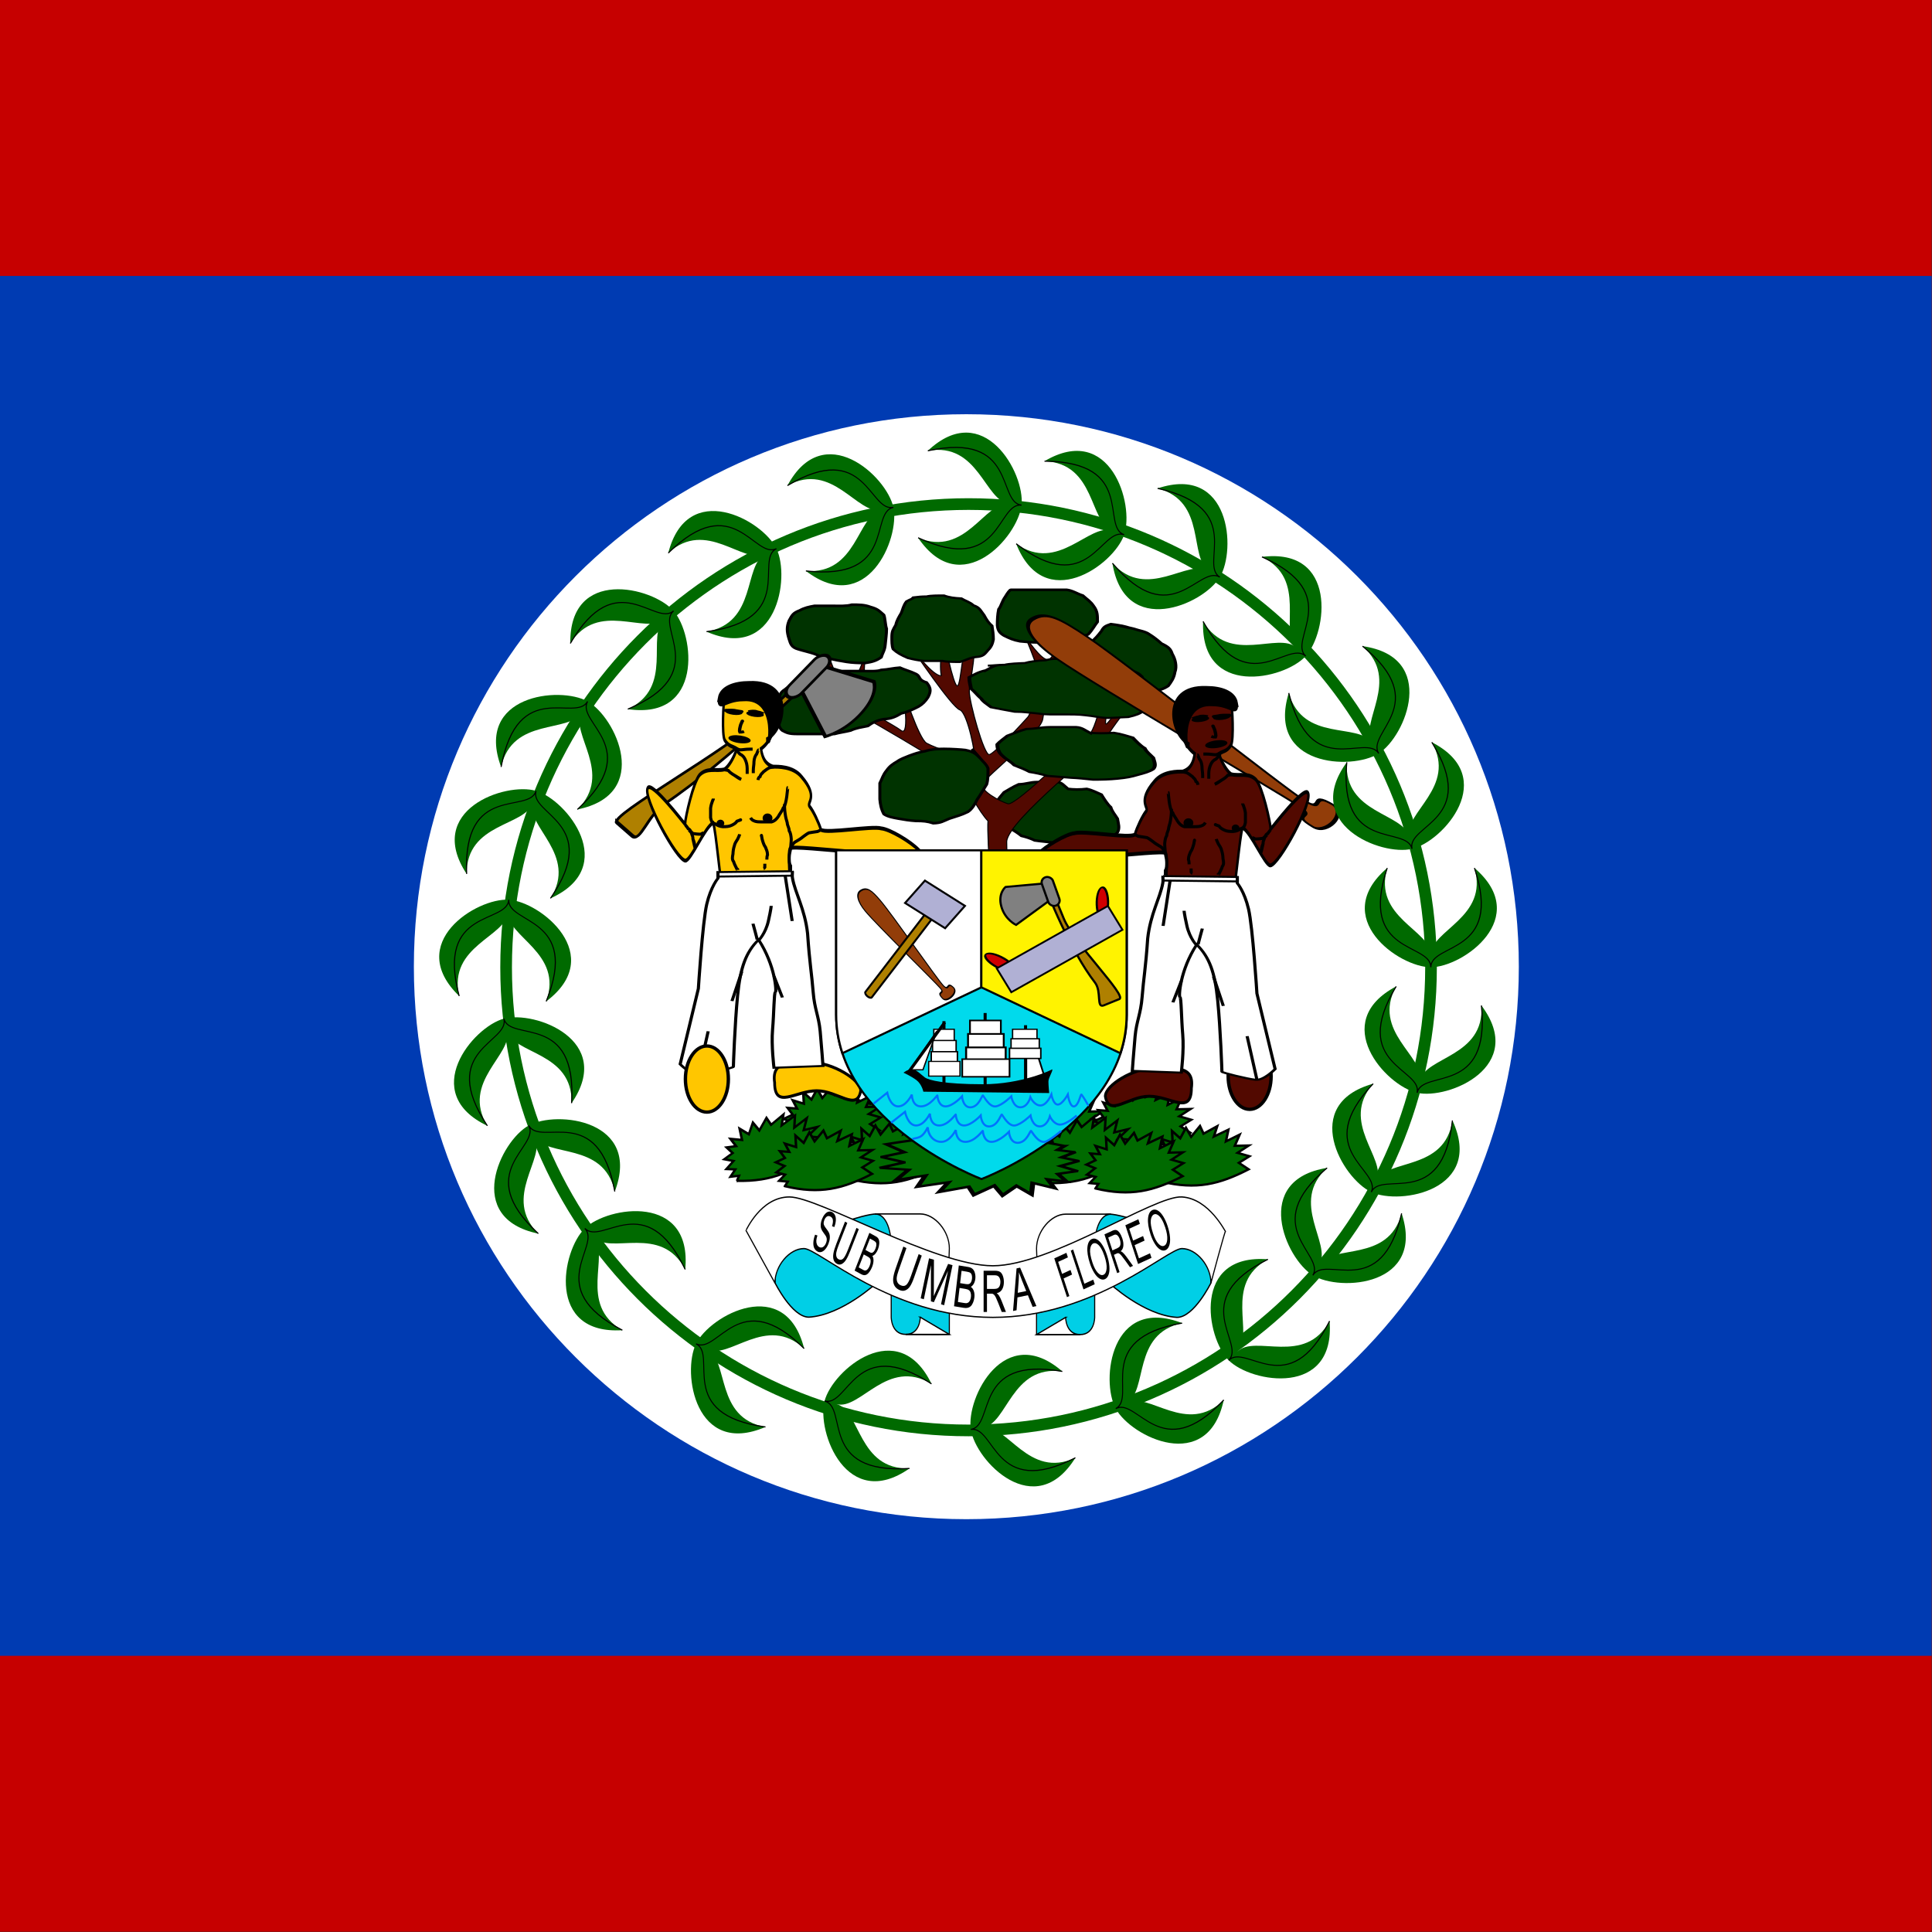 <?xml version="1.0" encoding="UTF-8" standalone="no"?>
<!-- Created with Sodipodi ("http://www.sodipodi.com/") -->
<svg id="svg548" xmlns:rdf="http://www.w3.org/1999/02/22-rdf-syntax-ns#" xmlns="http://www.w3.org/2000/svg" viewBox="0 0 512 512" version="1.1" xmlns:cc="http://creativecommons.org/ns#" xmlns:dc="http://purl.org/dc/elements/1.1/">
 <rect x="0" y="0" width="512" height="512" fill="#333333" stroke="none"/>
 <defs id="defs550">
  <clipPath id="clipPath4721" clipPathUnits="userSpaceOnUse">
   <rect id="rect4723" fill-opacity=".67" height="496.06" width="496.06" y="-0" x="124.02"/>
  </clipPath>
 </defs>
 <g id="flag" transform="matrix(1.032 0 0 1.032 -128 0)" clip-path="url(#clipPath4721)">
  <rect id="rect1544" fill-rule="evenodd" height="496.06" width="744.09" y="-0" x="0" fill="#c60000"/>
  <rect id="rect1545" fill-rule="evenodd" height="354.33" width="744.09" y="70.866" x="0" fill="#003bb2"/>
  <g id="g2027" transform="matrix(.377 0 0 .377 232.82 34.809)">
   <path id="path1543" fill-rule="evenodd" fill="#fff" transform="translate(-16.651 -39.963)" d="m762.63 606.1c0 207.84-168.49 376.32-376.32 376.32-207.84 0-376.32-168.49-376.32-376.32 0-207.84 168.49-376.32 376.32-376.32 207.84 0 376.32 168.49 376.32 376.32z"/>
   <g id="g1304" transform="matrix(1.27 0 0 1.272 -11.328 -118.57)">
    <g id="g1154" stroke="#000" transform="matrix(.43 0 0 .368 383.92 337.08)" fill-rule="evenodd">
     <path id="path1130" stroke-width="3.75" transform="translate(-68.271 -29.972)" fill="#030" d="m0 318.04c6.927 1.019 14.391 1.206 23.312 0 7.405 1.994 12.863 5.647 18.317 8.326 3.057 5.665 7.339 13.999 11.656 18.316 1.874 6.872 4.641 9.755 8.326 16.652 0.918 6.795 3.182 13.617 0 19.981-3.795 4.745-9.758 7.515-14.986 9.991-6.902 3.688-10.937 5.046-19.982 6.661-7.443 1.329-15.029 1.665-23.312 1.665-8.013-1.431-14.192-2.757-21.647-3.33-7.414-1.324-15.898-2.007-23.312-3.331-4.813-2.815-11.026-5.126-16.651-6.66-3.906-3.725-9.56-7.953-14.986-11.656-4.189-7.502-8.004-10.206-11.656-16.652-3.316-4.876-4.891-11.169-4.995-19.981 2.625-5.344 6.961-10.53 9.991-14.986 5.197-3.433 11.072-7.989 18.316-11.656 9.784-0.346 13.604-3.214 23.312-3.331h24.977c5.652 0.566 8.442 5.584 13.321 9.991z"/>
     <path id="path1120" stroke-width="1pt" transform="translate(-401.3 -119.89)" fill="#520900" d="m273.08 659.39c-6.66-38.298-16.652-133.21-16.652-174.84 1.665-31.639 121.56-139.87 124.89-151.53 3.33-11.656 64.94-99.909 74.931-126.55-24.977 18.316-66.606 98.243-74.931 106.57-8.326 8.326 18.316-83.257 9.991-111.56-8.326 33.303-21.647 118.22-31.638 126.55-4.995 4.996-91.583 104.9-101.57 101.57-9.991-3.33-36.633-19.981-31.637-29.972 4.995-9.991 71.601-71.601 74.931-93.248s8.326-73.266 14.986-78.261c6.661-4.996 16.652-29.973 24.977-49.955-21.646 9.991-24.977 39.964-33.302 41.629-8.326 1.665-28.308-33.303-28.308-33.303s13.321 38.298 14.986 46.624c1.666 8.326-6.66 63.275-11.656 69.936-4.995 6.661-41.628 53.284-48.289 54.949-6.66 1.666-24.977-76.596-24.977-91.582s13.321-73.266 0-76.597c-8.326 0-9.991 68.271-14.986 68.271-4.996 0-16.652-68.27-16.652-68.27s-6.659 31.637-3.33 53.283c-9.991 1.666-36.633-39.962-36.633-39.962s49.954 86.587 59.946 89.917c9.99 4.995 19.981 68.271 18.316 71.601s-49.954-16.651-59.945-23.312c-9.991-6.66-29.973-79.927-29.973-79.927s9.991 71.601-1.665 61.611c-11.656-9.991-29.972-18.317-39.963-33.303-9.991-14.986-4.995-76.597-4.995-76.597s-16.651 54.95-23.312 54.95c-6.661 0-28.307-73.266-28.307-73.266s3.33 79.927 13.321 84.922c9.991 4.995 159.85 104.9 161.52 114.9 1.665 9.99 19.982 48.288 29.973 59.944-1.666 21.647 6.66 161.52 9.991 194.82l29.972 9.991z"/>
     <path id="path1122" stroke-width="3.75" transform="translate(-78.262 -63.275)" fill="#030" d="m-338.02 133.21c1.849 6.416 2.528 12.146 11.656 14.986 5.054 1.925 15.007 4.529 19.982 6.661 5.242 2.483 11.14 5.593 18.316 6.66 5.394 1.798 14.58 3.65 21.647 4.996 7.443 1.329 15.029 1.665 23.312 1.665 9.557-1.707 13.811-3.429 19.981-8.326 1.851-6.786 4.343-9.832 4.996-18.317 0.567-7.944 1.665-14.819 1.665-23.311-1.541-4.623-1.789-15.359-3.33-19.982-5.577-5.465-7.051-8.649-16.652-11.656-7.476-3.382-14.307-3.33-23.312-3.33-6.961 2.321-15.344 1.665-23.312 1.665h-23.311c-6.973 1.516-12.292 2.762-18.317 6.661-8.133 3.673-9.338 6.317-13.321 14.987-2.934 8.8-3.036 15.415 0 26.642z"/>
     <path id="path1123" stroke-width="3.75" transform="translate(-83.257 -53.284)" fill="#030" d="m-329.7 191.49c0-2.781-6.02 2.689-8.326 4.995-5.392 3.774-7.647 8.815-8.326 18.317-2.502 5.189 0 13.714 0 21.646 0 9.181 0.062 15.585 4.996 19.982 5.598 3.445 8.289 4.995 18.316 4.995h46.624c5.896-1.965 13.091-2.953 19.982-4.995 7.705-4.085 13.071-4.517 21.646-6.661 4.883-4.237 11.635-8.599 19.982-9.99 9.547-0.455 15.257-3.788 21.647-8.326 8.216-2.054 15.635-6.365 21.647-9.991 4.837-3.289 8.309-7.415 11.656-13.321 3.396-7.925 4.482-12.895-1.665-21.647-12.143-4.415-6.108-9.191-14.987-13.321-4.062-2.453-13.524-5.673-18.316-8.326-8.293 0.615-14.192 2.679-23.312 3.331-4.71 2.355-14.368 1.665-21.647 1.665h-26.642c-7.968 0-16.35-0.656-23.312 1.665-6.667 1.818-9.985 4.842-16.651 6.66-4.393 2.987-11.507 5.411-16.652 8.326l16.652-8.326c-4.393 2.987-11.507 5.411-23.312 13.322z"/>
     <path id="path1124" stroke-width="3.75" transform="matrix(1 0 0 .853 -74.931 -33.108)" fill="#030" d="m-186.5 49.949c3.314 0-5.2 3.981-8.326 6.66-4.011 7.063-4.474 13.423-6.661 19.982-2.565 5.771-5.726 13.066-6.66 19.982-3.139 7.493-4.878 10.225-4.996 19.981 0 7.678-0.09 16.38 1.665 21.647 5.049 6.362 9.899 9.976 18.317 14.986 7.207 2.495 12.49 3.984 19.982 4.996h23.312c5.267 1.756 13.969 1.665 21.646 1.665 8.493-3.172 11.709-7.208 19.982-8.326 9.115-0.828 10.687-4.642 14.986-11.656 3.998-5.168 5.674-11.013 6.66-18.316 0-8.399-0.75-15.628-1.665-23.312-4.006-4.495-7.053-10.696-9.991-18.316-5.146-8.821-5.152-12.739-13.321-16.651-3.976-5.431-10.848-8.069-14.987-11.656-8.651-0.618-15.218-1.694-21.646-4.995-7.678 0-16.38-0.091-21.647 1.665-6.032 0-10.447 0.57-16.651 1.665z"/>
     <path id="path1125" stroke-width="3.75" transform="translate(-81.592 -66.606)" fill="#030" d="m-58.28 64.935c-0.987 0-4.077 4.824-6.661 9.991-4.344 6.915-4.925 13.315-8.326 18.316-1.329 7.444-1.665 15.028-1.665 23.312 0.756 8.314 3.197 11.323 8.326 14.987 7.713 4.38 11.367 6.411 19.982 8.325 7.447 0.573 12.8 1.665 21.647 1.665 7.968 0 16.35 0.656 23.312-1.665 8.283 0 15.869-0.336 23.312-1.665 3.822-3.24 12.04-6.141 16.651-8.325 5.482-6.642 8.106-13.245 11.656-18.317 0-9.822 0.078-15.564-4.995-23.312-3.621-6.388-7.961-9.321-13.322-14.986-6.718-2.337-12.379-7.196-19.982-8.326h-69.935z"/>
     <path id="path1126" stroke-width="3.75" transform="translate(-91.583 -28.307)" fill="#030" d="m76.596 76.591c-6.286 2.619-8.589 3.299-11.656 9.991-4.62 7.115-7.342 10.462-11.656 14.986-0.991 6.664-3.643 13.879-6.66 18.317-0.915 7.684-1.665 14.913-1.665 23.312 4.222 6.486 10.085 12.603 16.651 16.651 6.791 2.351 13.95 5.932 19.982 8.326 7.765 2.033 14.951 4.398 23.312 4.995 7.217 1.805 15.164 1.665 23.312 1.665 7.404-1.609 13.749-3.478 19.981-8.325 3.333-5.196 7.156-11.045 8.326-19.982 2.754-8.263 0.539-19.061-3.33-26.642-2.039-7.477-5.016-10.373-13.321-14.987-4.595-4.854-10.702-10.322-14.987-13.321-5.281-4.584-12.142-5.153-19.981-8.326-8.492-1.887-11.337-4.33-19.982-4.995l19.982 4.995c-8.488-1.886-11.333-4.33-28.304-6.66z"/>
     <path id="path1127" stroke-width="3.75" transform="matrix(1.265 0 0 .775 -105.14 1.6)" fill="#030" d="m-51.619 146.53c-7.618 3.463-11.162 7.635-16.651 13.321 0 8.846 1.092 14.2 1.665 21.647 3.466 4.734 7.144 14.249 9.991 18.316 2.172 6.812 6.921 12.137 9.991 16.652 7.69 3.112 15.495 5.441 23.312 8.325 9.198 0 15.098 2.06 23.312 3.331 6.962 2.32 15.344 1.665 23.312 1.665 8.148 0 16.094-0.139 23.312 1.665 7.703 1.369 13.396 4.361 21.647 4.995 4.739-0.451 13.136-1.138 19.982-1.665 7.667-3.485 10.982-5.707 14.987-11.656 3.752-4.542 3.33-11.267 3.33-19.981 1.602-8.972 2.092-15.007-1.665-23.312-0.108-8.961-1.817-13.172-3.331-21.647-3.005-6.01-5.646-8.651-11.656-11.656-5.463-3.808-12.863-5.998-18.316-9.991-7.433-0.885-15.759-2.05-21.647-3.33-6.511-4.341-11.933-6.545-21.647-6.661-9.514-1.132-13.996-2.263-21.647 1.665-7.989 0.571-15.149 2.169-19.982 4.996-6.144 0.472-15.283 0.981-19.982 3.33-7.413 0-9.987 1.288-16.651 1.665l16.651-1.665c-7.413 0-9.987 1.288-18.316 9.991z"/>
     <path id="path1128" stroke-width="3.75" transform="translate(-73.266 -46.624)" fill="#030" d="m-123.22 278.07c-4.299-0.632-17.278-1.665-26.642-1.665-8.747 0-15.86 0.58-23.312 3.33-7.975 1.537-13.883 4.047-19.982 6.661-5.053 2.393-10.953 4.83-14.986 8.325-4.955 3.369-9.13 6.335-13.321 13.321-4.476 6.422-4.944 10.559-8.326 18.317v23.312c0.587 7.633 1.64 14.23 4.995 21.647 5.022 4.017 11.977 5.282 18.317 6.66 6.029 1.311 13.875 2.775 21.647 3.33 9.239 0 14.16 0.466 21.646 3.331 9.747-0.361 11.606-2.628 19.982-6.661 9.314-3.692 14.861-5.061 23.312-9.991 5.173-4.079 8.578-10.984 11.656-18.316 4.689-7.575 7.91-14.886 11.656-21.647 1.804-7.218 1.665-15.164 1.665-23.312-2.221-6.258-5.752-8.905-9.991-14.986-4.616-5.049-6.672-8.946-9.991-13.321l9.991 13.321c-4.616-5.049-6.672-8.946-18.316-11.656z"/>
     <path id="path1129" stroke-width="3.75" transform="matrix(1.283 0 0 .836 -41.19 -59.492)" fill="#030" d="m0 318.04c6.927 1.019 14.391 1.206 23.312 0 7.405 1.994 12.863 5.647 18.317 8.326 3.057 5.665 7.339 13.999 11.656 18.316 1.874 6.872 4.641 9.755 8.326 16.652 0.918 6.795 3.182 13.617 0 19.981-3.795 4.745-9.758 7.515-14.986 9.991-6.902 3.688-10.937 5.046-19.982 6.661-7.443 1.329-15.029 1.665-23.312 1.665-8.013-1.431-14.192-2.757-21.647-3.33-7.414-1.324-15.898-2.007-23.312-3.331-4.813-2.815-11.026-5.126-16.651-6.66-3.906-3.725-9.56-7.953-14.986-11.656-4.189-7.502-8.004-10.206-11.656-16.652-3.316-4.876-4.891-11.169-4.995-19.981 2.625-5.344 6.961-10.53 9.991-14.986 5.197-3.433 11.072-7.989 18.316-11.656 9.784-0.346 13.604-3.214 23.312-3.331h24.977c5.652 0.566 8.442 5.584 13.321 9.991z"/>
    </g>
    <g id="g819" fill-rule="evenodd" transform="matrix(.782 0 0 .781 70.217 148.13)" stroke="#000" stroke-width="3.711" fill="#006a00">
     <path id="path713" transform="matrix(.455 -.034 .023 .419 222.62 373.34)" d="m200.16 613.18 4.71-7.064-12.952-2.355 9.42-9.419-12.952-4.71 12.952-9.419-12.952-7.065 14.129-5.887-7.064-11.774 14.129 2.355-5.887-14.13 16.484 7.065v-18.839l11.774 12.952 9.419-16.484 7.065 15.306 14.129-16.484 4.71 12.952 21.193-10.597-5.887 16.484 22.371-9.419-4.71 18.839 21.194-9.42-8.242 17.662 21.194 1.177-17.662 10.597 17.662 7.064-16.484 9.42 14.129 11.774c-45.135 20.801-79.673 27.473-131.87 9.419z"/>
     <path id="path712" transform="matrix(.455 -.034 .023 .419 114.79 370.21)" d="m200.16 613.18 4.71-7.064-12.952-2.355 9.42-9.419-12.952-4.71 12.952-9.419-12.952-7.065 14.129-5.887-7.064-11.774 14.129 2.355-5.887-14.13 16.484 7.065v-18.839l11.774 12.952 9.419-16.484 7.065 15.306 14.129-16.484 4.71 12.952 21.193-10.597-5.887 16.484 22.371-9.419-4.71 18.839 21.194-9.42-8.242 17.662 21.194 1.177-17.662 10.597 17.662 7.064-16.484 9.42 14.129 11.774c-45.135 20.801-79.673 27.473-131.87 9.419z"/>
     <path id="path708" transform="matrix(.455 -.034 .023 .419 282.53 371.77)" d="m200.16 613.18 4.71-7.064-12.952-2.355 9.42-9.419-12.952-4.71 12.952-9.419-12.952-7.065 14.129-5.887-7.064-11.774 14.129 2.355-5.887-14.13 16.484 7.065v-18.839l11.774 12.952 9.419-16.484 7.065 15.306 14.129-16.484 4.71 12.952 21.193-10.597-5.887 16.484 22.371-9.419-4.71 18.839 21.194-9.42-8.242 17.662 21.194 1.177-17.662 10.597 17.662 7.064-16.484 9.42 14.129 11.774c-45.135 20.801-79.673 27.473-131.87 9.419z"/>
     <path id="path709" transform="matrix(.443 -.129 .086 .408 208.07 423.59)" d="m200.16 613.18 4.71-7.064-12.952-2.355 9.42-9.419-12.952-4.71 12.952-9.419-12.952-7.065 14.129-5.887-7.064-11.774 14.129 2.355-5.887-14.13 16.484 7.065v-18.839l11.774 12.952 9.419-16.484 7.065 15.306 14.129-16.484 4.71 12.952 21.193-10.597-5.887 16.484 22.371-9.419-4.71 18.839 21.194-9.42-8.242 17.662 21.194 1.177-17.662 10.597 17.662 7.064-16.484 9.42 14.129 11.774c-45.135 20.801-79.673 27.473-131.87 9.419z"/>
     <path id="path710" transform="matrix(.455 -.034 .023 .419 322.47 396.81)" d="m200.16 613.18 4.71-7.064-12.952-2.355 9.42-9.419-12.952-4.71 12.952-9.419-12.952-7.065 14.129-5.887-7.064-11.774 14.129 2.355-5.887-14.13 16.484 7.065v-18.839l11.774 12.952 9.419-16.484 7.065 15.306 14.129-16.484 4.71 12.952 21.193-10.597-5.887 16.484 22.371-9.419-4.71 18.839 21.194-9.42-8.242 17.662 21.194 1.177-17.662 10.597 17.662 7.064-16.484 9.42 14.129 11.774c-45.135 20.801-79.673 27.473-131.87 9.419z"/>
     <path id="path711" transform="matrix(.455 -.034 .023 .419 277.21 401.51)" d="m200.16 613.18 4.71-7.064-12.952-2.355 9.42-9.419-12.952-4.71 12.952-9.419-12.952-7.065 14.129-5.887-7.064-11.774 14.129 2.355-5.887-14.13 16.484 7.065v-18.839l11.774 12.952 9.419-16.484 7.065 15.306 14.129-16.484 4.71 12.952 21.193-10.597-5.887 16.484 22.371-9.419-4.71 18.839 21.194-9.42-8.242 17.662 21.194 1.177-17.662 10.597 17.662 7.064-16.484 9.42 14.129 11.774c-45.135 20.801-79.673 27.473-131.87 9.419z"/>
     <path id="path705" transform="matrix(.455 -.034 .023 .419 69.527 370.21)" d="m200.16 613.18 4.71-7.064-12.952-2.355 9.42-9.419-12.952-4.71 12.952-9.419-12.952-7.065 14.129-5.887-7.064-11.774 14.129 2.355-5.887-14.13 16.484 7.065v-18.839l11.774 12.952 9.419-16.484 7.065 15.306 14.129-16.484 4.71 12.952 21.193-10.597-5.887 16.484 22.371-9.419-4.71 18.839 21.194-9.42-8.242 17.662 21.194 1.177-17.662 10.597 17.662 7.064-16.484 9.42 14.129 11.774c-45.135 20.801-79.673 27.473-131.87 9.419z"/>
     <path id="path703" transform="matrix(.443 -.129 .086 .408 -4.941 422.03)" d="m200.16 613.18 4.71-7.064-12.952-2.355 9.42-9.419-12.952-4.71 12.952-9.419-12.952-7.065 14.129-5.887-7.064-11.774 14.129 2.355-5.887-14.13 16.484 7.065v-18.839l11.774 12.952 9.419-16.484 7.065 15.306 14.129-16.484 4.71 12.952 21.193-10.597-5.887 16.484 22.371-9.419-4.71 18.839 21.194-9.42-8.242 17.662 21.194 1.177-17.662 10.597 17.662 7.064-16.484 9.42 14.129 11.774c-45.135 20.801-79.673 27.473-131.87 9.419z"/>
     <path id="path706" transform="matrix(.455 -.034 .023 .419 109.47 395.25)" d="m200.16 613.18 4.71-7.064-12.952-2.355 9.42-9.419-12.952-4.71 12.952-9.419-12.952-7.065 14.129-5.887-7.064-11.774 14.129 2.355-5.887-14.13 16.484 7.065v-18.839l11.774 12.952 9.419-16.484 7.065 15.306 14.129-16.484 4.71 12.952 21.193-10.597-5.887 16.484 22.371-9.419-4.71 18.839 21.194-9.42-8.242 17.662 21.194 1.177-17.662 10.597 17.662 7.064-16.484 9.42 14.129 11.774c-45.135 20.801-79.673 27.473-131.87 9.419z"/>
     <path id="path704" transform="matrix(.455 -.034 .023 .419 64.202 399.94)" d="m200.16 613.18 4.71-7.064-12.952-2.355 9.42-9.419-12.952-4.71 12.952-9.419-12.952-7.065 14.129-5.887-7.064-11.774 14.129 2.355-5.887-14.13 16.484 7.065v-18.839l11.774 12.952 9.419-16.484 7.065 15.306 14.129-16.484 4.71 12.952 21.193-10.597-5.887 16.484 22.371-9.419-4.71 18.839 21.194-9.42-8.242 17.662 21.194 1.177-17.662 10.597 17.662 7.064-16.484 9.42 14.129 11.774c-45.135 20.801-79.673 27.473-131.87 9.419z"/>
     <path id="path707" transform="matrix(-.924 -.039 .052 -.419 514.23 887.2)" d="m200.16 613.18 4.71-7.064-12.952-2.355 9.42-9.419-12.952-4.71 12.952-9.419-12.952-7.065 14.129-5.887-7.064-11.774 14.129 2.355-5.887-14.13 16.484 7.065v-18.839l11.774 12.952 9.419-16.484 7.065 15.306 14.129-16.484 4.71 12.952 21.193-10.597-5.887 16.484 22.371-9.419-4.71 18.839 21.194-9.42-8.242 17.662 21.194 1.177-17.662 10.597 17.662 7.064-16.484 9.42 14.129 11.774c-45.135 20.801-79.673 27.473-131.87 9.419z"/>
    </g>
    <path id="path1119" d="m356.34 196.48c0 22.512-18.995 6.66-38.298 6.66-19.302 0-36.632 17.517-39.962 0.001 0-9.192 25.655-23.313 44.957-23.313 14.308 1.666 36.634-4.196 33.303 16.652z" fill-rule="evenodd" transform="matrix(.59 0 0 .649 210.46 475.84)" stroke="#000" stroke-width="2.5" fill="#510800"/>
    <path id="path1118" d="m356.34 196.48c0 22.512-18.995 6.66-38.298 6.66-19.302 0-36.632 17.517-39.962 0.001 0-9.192 25.655-23.313 44.957-23.313 14.308 1.666 36.634-4.196 33.303 16.652z" fill-rule="evenodd" transform="matrix(-.59 0 0 .649 407.4 472.89)" stroke="#000" stroke-width="2.5" fill="#ffc600"/>
    <path id="path1116" d="m349.68 188.16c0 13.794-7.082 24.977-15.819 24.977-8.736 0-15.819-11.183-15.819-24.977s7.082-24.977 15.819-24.977c8.736 0 15.819 11.183 15.819 24.977z" fill-rule="evenodd" transform="matrix(.728 0 0 .709 208.88 463.57)" stroke="#000" stroke-width="2.5" fill="#520900"/>
    <g id="g1111" stroke="#000" stroke-width="1pt" transform="matrix(-1.349 -.253 -.801 1.346 740.2 222.67)" fill-rule="evenodd">
     <path id="path1067" transform="matrix(-.723 -.545 .52 -.758 322.39 677.92)" fill="#af8000" d="m273.75 383.58c-2.737 4.561 42.976 12.952 57.694 22.371 14.719 9.42 14.718 10.008 21.194 14.718l1.765-2.944c-3.532-3.532-38.494-26.356-62.403-34.145-6.805-2.273-10.3-13.248-12.951-8.83l-5.299 8.83z"/>
     <path id="path1068" transform="matrix(.844 -.297 .284 .885 -89.238 -64.18)" fill="#808080" d="m319.08 369.45-25.315-5.887s-5.887 2.354-6.475 11.185c-0.589 8.831 4.709 14.129 4.709 14.129l27.081-9.419v-10.008z"/>
     <rect id="rect1069" ry="3.532" rx="3.532" transform="matrix(.844 -.297 .284 .885 -19.207 -255.61)" height="19.428" width="7.064" y="534.62" x="175.71" fill="#808080"/>
    </g>
    <path id="path1074" d="m244.77 87.419c7.322-5.947 11.157-3.718 17.649 3.102 9.323 9.815 41.318 58.855 46.313 63.018s4.241-6.417 10.344-1.387c3.032 3.727-10.437 17.026-13.737 14.569-6.411-5.02 3.915-5.374-0.354-9.643-4.925-5.133-51.215-40.497-60.282-50.571-5.92-6.577-6.314-13.969 0.067-19.087z" fill-rule="evenodd" transform="matrix(1.544 .346 .719 1.141 -105.28 167.64)" stroke="#000" stroke-width="1.25" fill="#923d09"/>
    <g id="g1077" stroke="#000" transform="matrix(.988 0 0 .886 9.446 39.108)">
     <path id="path973" d="m193.63 88.249c15.546 4.424 43.275 46.12 53.766 45.791 16.652-0.481 83.233-77.561 72.564-88.252-7.399-8.246-67.939 41.192-71.852 44.126-0.67-8.601-15.95-51.042-28.31-59.945-14.62-9.31-32.21-4.157-47.82-6.661-7.3-2.843-18.84-14.056-23.78-24.976 8.182-3.544 15.323-2.479 23.311-10.651 5.679-6.642 2.381-46.913 0.37-51.059-13.291-14.268 5.429-7.327-39.024-9.082-64.268-2.446-75.878 49.582-31.653 70.792-3.462 15.928-14.219 19.594-22.939 21.646-8.777 0.106-38.826-0.763-55.546 12.489-33.403 24.552-8.925 30.904-15.352 35.8-7.173 5.645-17.868 19.827-21.888 28.307-10.472 4.996-99.485-4.995-116.5-1.664-16.42 0.965-56.467 15.818-73.15 26.641 3.565 14.142 241.51-7.603 249.27-2.497 5.946 3.345-2.705 51.237 2.011 54.949 1.659 9.063 116.54 5.829 125.6 5.829 7.557-18.859 15.389-81.558 20.925-91.583z" fill-rule="evenodd" transform="matrix(-.281 0 0 .498 211.06 432.55)" stroke-width="4.702" fill="#ffc600"/>
     <path id="path974" stroke-width="5.125" fill-rule="evenodd" transform="matrix(-.337 0 0 .349 218.97 434.64)" d="m174.9-96.568c1.543 25.457-7.118 3.304-38.369 3.304-60.56-5.035-39.286 99.196-39.286 67.025-26.227-13.71-44.834-100.29 29.616-96.931 23.538 0 44.958 7.858 48.044 26.603z"/>
     <path id="path975" stroke-width="3.75" transform="matrix(-.442 0 0 .498 366.83 417.01)" fill="none" d="m387.98 96.574c0 1.681-0.172 7.957-0.833 11.656-0.445 3.74-1.539 8.077-2.498 10.823-0.342 4.452-2.091 5.174-2.497 9.991-1.544 2.27-2.209 5.944-2.498 9.991 0 4.27 0.686 7.558 0.833 11.656 0.481 3.56 1.612 6.366 1.665 10.823 0 4.365-0.005 7.549-1.665 9.991v5.828"/>
     <path id="path976" stroke-width="3.75" transform="matrix(-.442 0 0 .498 366.83 417.01)" fill="none" d="m383.81 76.592c0.58 0 1.029 20.129 5.828 24.978 1.039 3.212 4.574 7.343 5.828 9.99 1.672 2.459 3.981 5.368 8.326 6.661h11.656c4.634 0 7.473 0.055 10.823-1.665 1.485-0.8 2.531-1.846 3.33-3.331"/>
     <path id="path977" stroke-width="3.75" transform="matrix(-.442 0 0 .498 366.83 417.01)" fill="none" d="m442.09 115.72h0.832c-2.327 0-1.092-0.104 3.331 1.665 1.725 2.537 3.768 3.625 6.66 4.996 2.982 1.467 6.391 1.665 10.823 1.665 4.198-0.354 6.74-1.686 9.159-3.331 4.043-1.308 4.815-2.935 5.828-7.493v-11.656c-0.478-3.531-1.384-6.372-2.498-9.158-0.419-1.258-0.833-0.705-0.833-2.498"/>
     <path id="path978" stroke-width="3.75" transform="matrix(-.442 0 0 .498 366.83 417.01)" fill="none" d="m510.36 121.55c-0.425 0-2.65 2.575-4.163 4.995-2.568 0.918-3.233 3.716-4.162 5.828-0.669 2.675-1.666 2.859-1.666 6.661-1.677 3.708-2.204 7.007-2.497 10.823l2.497-10.823c-1.677 3.708-2.204 7.007-2.497 10.823"/>
     <path id="path979" stroke-width="3.75" transform="matrix(-.442 0 0 .498 366.83 417.01)" fill="none" d="m461.24 54.946h-0.833c2.249 0 1.099-0.053-3.33 0.833-1.817 2.271-4.807 4.306-7.493 5.828-2.977 1.824-5.367 4.009-8.326 4.995l8.326-4.995c-2.977 1.824-5.367 4.009-8.326 4.995"/>
     <path id="path980" stroke-width="3.75" transform="matrix(-.442 0 0 .498 366.83 417.01)" fill="none" d="m402.13 51.615h0.833c-2.248 0-1.105-0.054 3.33 0.833 2.936 1.391 4.752 2.89 7.493 4.995 1.291 1.935 3.257 2.305 4.163 5.828 1.574 0.848 2.124 1.67 2.498 4.163"/>
     <path id="path981" stroke-width="3.75" transform="matrix(-.442 0 0 .498 366.83 417.01)" fill="none" d="m427.11 29.968h4.163c4.529 0 6.733 0.681 10.824 0.833 3.538-0.425 4.382-1.737 7.493-2.498"/>
     <path id="path982" stroke-width="3.75" transform="matrix(-.442 0 0 .498 366.83 417.01)" fill="none" d="m442.93 133.21c0.139 0.661 1.652 4.256 2.498 5.828 1.517 2.512 3.538 4.914 4.163 8.326 0.968 2.905 1.526 6.23 1.665 9.99 0.761 3.503 1.264 6.62-0.833 9.159-0.898 3.292-2.57 5.692-4.162 9.158-1.111 0-0.833-0.278-0.833 0.833"/>
     <path id="path983" stroke-width="3.75" transform="matrix(-.442 0 0 .498 366.83 417.01)" fill="none" d="m416.28 134.87v0.833c0-2.248 0.055-1.105-0.832 3.33-1.147 4.013-2.15 7.388-4.163 9.991-1.098 3.294-2.326 4.504-2.498 9.158 0.662 1.544 0.833 3.263 0.833 5.828"/>
     <path id="path984" stroke-width="3.75" transform="matrix(-.442 0 0 .498 366.83 417.01)" fill="none" d="m412.12 169.01v4.163c0.908 1.211 0.55 1.294 1.665 1.665"/>
     <path id="path985" stroke-width="3.75" transform="matrix(-.442 0 0 .498 366.83 417.01)" fill="none" d="m343.02 128.21v0.832c0-2.327-0.258-0.936 4.163 0.833 3.572 0.638 7.937 1.037 10.823 1.665 2.672 1.312 5.265 3.48 7.493 4.995 1.994 1.728 4.819 3.48 7.494 4.996 3.004 1.502 4.325 2.823 5.828 5.828 0.907 1.21 0.549 1.293 1.665 1.665"/>
     <path id="path986" stroke-width="3" transform="matrix(-.69 0 0 .498 476.25 418.77)" fill="none" d="m423.78-16.655c0.123-0.184 2.467-1.914 4.996-2.498 1.805-1.354 4.812-0.74 6.66 0"/>
     <path id="path987" stroke-width="3.402" transform="matrix(-.537 0 0 .498 411.25 418.77)" fill="none" d="m445.42-19.153h0.833c-2.248 0-1.106 0.054 3.33-0.833 3.481-1.16 7.672-0.833 11.656-0.833 1.174 0.391 0.832 0.242 0.832 1.665"/>
     <path id="path988" stroke-width="3.402" transform="matrix(-.537 0 0 .498 411.25 418.77)" fill="none" d="m444.59-7.497v0.833c0-2.327-0.103-1.091 1.666 3.33 0.643 2.962 1.76 7.05 0.832 9.158-2.184 0-2.859-0.274-4.163-0.833"/>
     <path id="path989" stroke-width="4.501" fill-rule="evenodd" transform="matrix(-.529 -.085 -.053 .28 361.22 463.74)" d="m371.33-24.981c0 3.219-4.1 5.828-9.158 5.828-5.058 0-9.158-2.609-9.158-5.828s4.1-5.828 9.158-5.828c5.058 0 9.158 2.609 9.158 5.828z"/>
     <path id="path990" stroke-width="6.528" fill-rule="evenodd" transform="matrix(-.383 -.056 -.038 .184 317.16 435.6)" d="m371.33-24.981c0 3.219-4.1 5.828-9.158 5.828-5.058 0-9.158-2.609-9.158-5.828s4.1-5.828 9.158-5.828c5.058 0 9.158 2.609 9.158 5.828z"/>
     <path id="path991" stroke-width="6.528" fill-rule="evenodd" transform="matrix(-.383 -.056 -.038 .184 305.54 434.35)" d="m371.33-24.981c0 3.219-4.1 5.828-9.158 5.828-5.058 0-9.158-2.609-9.158-5.828s4.1-5.828 9.158-5.828c5.058 0 9.158 2.609 9.158 5.828z"/>
     <path id="path992" stroke-width="3.75" fill-rule="evenodd" transform="matrix(-.442 0 0 .498 366.83 417.01)" d="m412.95 113.64c0 2.069-1.864 3.747-4.163 3.747-2.299 0-4.163-1.677-4.163-3.747s1.864-3.747 4.163-3.747c2.299 0 4.163 1.677 4.163 3.747z"/>
     <path id="path993" stroke-width="3.75" fill-rule="evenodd" transform="matrix(-.442 0 0 .498 366.83 417.01)" d="m469.57 119.89c0 1.379-1.305 2.498-2.914 2.498-1.609 0-2.914-1.118-2.914-2.498s1.305-2.498 2.914-2.498c1.609 0 2.914 1.118 2.914 2.498z"/>
     <path id="path994" stroke-width="3.75" transform="matrix(-.442 0 0 .498 366.83 417.01)" fill="none" d="m447.09 31.634v0.833c0-2.795 0.197-1.029-4.163 3.33-3.724 1.786-5.164 3.667-6.66 6.66-1.742 3.851-2.342 6.613-2.498 10.824v6.66"/>
     <path id="path995" stroke-width="3.75" transform="matrix(-.442 0 0 .498 366.83 417.01)" fill="none" d="m419.61 30.801c0.577 0 1.477 2.273 2.498 4.995 1.856 2.189 3.037 5.351 3.33 9.158 0 4.519 0.78 6.454 0.833 10.824v3.33"/>
     <path id="path996" stroke-width="3.75" transform="matrix(-.442 0 0 .498 366.83 417.01)" fill="none" d="m504.54 129.04c0 0.481-2.6 1.455-4.163 3.33-3.161 0.428-5.964 0.833-9.99 0.833-0.611-0.916-1.836-1.217-3.331-1.665"/>
    </g>
    <g id="g997" fill-rule="evenodd" transform="matrix(-.451 0 0 .286 377.8 437.15)" stroke="#000" stroke-width="3.75" fill="#fff">
     <path id="path998" transform="translate(103.24 138.21)" d="m276.41 36.63 88.253 1.665v11.656s8.325 14.986 13.321 48.289c4.995 33.303 9.991 158.19 9.991 158.19l21.646 141.54s-13.321 21.647-23.312 19.982c-9.99-1.666-39.963-13.321-39.963-14.987 0-1.665-1.665-79.926-4.995-133.21-3.331-53.285-9.991-81.592-24.977-104.9-19.982 48.288-21.647 98.243-19.982 98.243s1.665 39.963 3.33 69.936c1.666 29.972-1.665 71.601-1.665 71.601l-58.28-3.331s1.665-36.633 3.331-64.94c1.665-28.307 6.744-41.625 8.326-73.266 1.748-34.963 4.202-53.319 6.66-109.9 3.238-45.739 14.687-75.258 17.9-103.24 0.871-7.133-0.416-12.488 0.416-13.321z"/>
     <path id="path999" transform="translate(103.24 138.21)" d="m316.38 166.51s-8.326-13.321-11.656-36.633-3.33-28.307-3.33-28.307"/>
     <path id="path1000" transform="translate(103.24 138.21)" d="m298.06 233.12-9.99 39.963"/>
     <path id="path1001" transform="translate(163.18 139.87)" d="m276.41 223.12 11.657 54.949"/>
     <path id="path1002" transform="translate(103.24 138.21)" d="m387.98 417.95-11.66-81.6"/>
     <path id="path1003" transform="translate(103.24 138.21)" d="m276.41 44.955 88.253 1.665"/>
     <path id="path1004" transform="translate(103.24 138.21)" d="m318.04 164.84c0-1.665 4.995-29.972 4.995-29.972"/>
     <path id="path1005" transform="translate(103.24 138.21)" d="m284.74 44.955-8.326 84.922"/>
    </g>
    <g id="g628">
     <path id="path558" stroke="#006a00" stroke-width="6.25" fill="none" d="m549.21 538.58c0 136.98-111.05 248.03-248.03 248.03s-248.03-111.05-248.03-248.03 111.05-248.03 248.03-248.03 248.03 111.05 248.03 248.03z"/>
     <g id="g555" stroke-width="1pt" transform="matrix(.44 0 0 .375 424.39 323.33)">
      <path id="path552" fill-rule="evenodd" fill="#006a00" transform="translate(0 .001)" d="m336.61 432.28c70.866 70.867-14.031 141.73-53.149 141.73-39.119 0-124.02-70.866-53.15-141.73-17.717 70.867 53.149 88.583 53.15 124.02-0.001-35.433 70.866-53.149 53.149-124.02z"/>
      <path id="path554" stroke="#000" fill="none" d="m336.61 432.28c35.433 124.02-53.149 106.3-53.149 141.73 0-35.433-88.583-17.717-53.15-141.73"/>
     </g>
     <g id="g559" stroke-width="1pt" transform="matrix(.049 -.438 .373 .041 101.59 391.74)">
      <path id="path560" fill-rule="evenodd" fill="#006a00" transform="translate(0 .001)" d="m336.61 432.28c70.866 70.867-14.031 141.73-53.149 141.73-39.119 0-124.02-70.866-53.15-141.73-17.717 70.867 53.149 88.583 53.15 124.02-0.001-35.433 70.866-53.149 53.149-124.02z"/>
      <path id="path561" stroke="#000" fill="none" d="m336.61 432.28c35.433 124.02-53.149 106.3-53.149 141.73 0-35.433-88.583-17.717-53.15-141.73"/>
     </g>
     <g id="g562" stroke-width="1pt" transform="matrix(.066 .435 -.371 .056 496.64 630.62)">
      <path id="path563" fill-rule="evenodd" fill="#006a00" transform="translate(0 .001)" d="m336.61 432.28c70.866 70.867-14.031 141.73-53.149 141.73-39.119 0-124.02-70.866-53.15-141.73-17.717 70.867 53.149 88.583 53.15 124.02-0.001-35.433 70.866-53.149 53.149-124.02z"/>
      <path id="path564" stroke="#000" fill="none" d="m336.61 432.28c35.433 124.02-53.149 106.3-53.149 141.73 0-35.433-88.583-17.717-53.15-141.73"/>
     </g>
     <g id="g565" stroke-width="1pt" transform="matrix(-.439 -.027 .023 -.374 165.81 724.76)">
      <path id="path566" fill-rule="evenodd" fill="#006a00" transform="translate(0 .001)" d="m336.61 432.28c70.866 70.867-14.031 141.73-53.149 141.73-39.119 0-124.02-70.866-53.15-141.73-17.717 70.867 53.149 88.583 53.15 124.02-0.001-35.433 70.866-53.149 53.149-124.02z"/>
      <path id="path567" stroke="#000" fill="none" d="m336.61 432.28c35.433 124.02-53.149 106.3-53.149 141.73 0-35.433-88.583-17.717-53.15-141.73"/>
     </g>
     <g id="g568" stroke-width="1pt" transform="matrix(.429 -.101 .086 .365 368.06 294.31)">
      <path id="path569" fill-rule="evenodd" fill="#006a00" transform="translate(0 .001)" d="m336.61 432.28c70.866 70.867-14.031 141.73-53.149 141.73-39.119 0-124.02-70.866-53.15-141.73-17.717 70.867 53.149 88.583 53.15 124.02-0.001-35.433 70.866-53.149 53.149-124.02z"/>
      <path id="path570" stroke="#000" fill="none" d="m336.61 432.28c35.433 124.02-53.149 106.3-53.149 141.73 0-35.433-88.583-17.717-53.15-141.73"/>
     </g>
     <g id="g571" stroke-width="1pt" transform="matrix(-.093 -.43 .366 -.079 77.137 459.54)">
      <path id="path572" fill-rule="evenodd" fill="#006a00" transform="translate(0 .001)" d="m336.61 432.28c70.866 70.867-14.031 141.73-53.149 141.73-39.119 0-124.02-70.866-53.15-141.73-17.717 70.867 53.149 88.583 53.15 124.02-0.001-35.433 70.866-53.149 53.149-124.02z"/>
      <path id="path573" stroke="#000" fill="none" d="m336.61 432.28c35.433 124.02-53.149 106.3-53.149 141.73 0-35.433-88.583-17.717-53.15-141.73"/>
     </g>
     <g id="g574" stroke-width="1pt" transform="matrix(.21 .387 -.33 .178 510.01 563.07)">
      <path id="path575" fill-rule="evenodd" fill="#006a00" transform="translate(0 .001)" d="m336.61 432.28c70.866 70.867-14.031 141.73-53.149 141.73-39.119 0-124.02-70.866-53.15-141.73-17.717 70.867 53.149 88.583 53.15 124.02-0.001-35.433 70.866-53.149 53.149-124.02z"/>
      <path id="path576" stroke="#000" fill="none" d="m336.61 432.28c35.433 124.02-53.149 106.3-53.149 141.73 0-35.433-88.583-17.717-53.15-141.73"/>
     </g>
     <g id="g577" stroke-width="1pt" transform="matrix(-.425 .114 -.097 -.362 228.08 741.59)">
      <path id="path578" fill-rule="evenodd" fill="#006a00" transform="translate(0 .001)" d="m336.61 432.28c70.866 70.867-14.031 141.73-53.149 141.73-39.119 0-124.02-70.866-53.15-141.73-17.717 70.867 53.149 88.583 53.15 124.02-0.001-35.433 70.866-53.149 53.149-124.02z"/>
      <path id="path579" stroke="#000" fill="none" d="m336.61 432.28c35.433 124.02-53.149 106.3-53.149 141.73 0-35.433-88.583-17.717-53.15-141.73"/>
     </g>
     <g id="g580" stroke-width="1pt" transform="matrix(.372 -.236 .201 .317 300.35 309.04)">
      <path id="path581" fill-rule="evenodd" fill="#006a00" transform="translate(0 .001)" d="m336.61 432.28c70.866 70.867-14.031 141.73-53.149 141.73-39.119 0-124.02-70.866-53.15-141.73-17.717 70.867 53.149 88.583 53.15 124.02-0.001-35.433 70.866-53.149 53.149-124.02z"/>
      <path id="path582" stroke="#000" fill="none" d="m336.61 432.28c35.433 124.02-53.149 106.3-53.149 141.73 0-35.433-88.583-17.717-53.15-141.73"/>
     </g>
     <g id="g583" stroke-width="1pt" transform="matrix(-.193 -.396 .337 -.165 59.409 521.4)">
      <path id="path584" fill-rule="evenodd" fill="#006a00" transform="translate(0 .001)" d="m336.61 432.28c70.866 70.867-14.031 141.73-53.149 141.73-39.119 0-124.02-70.866-53.15-141.73-17.717 70.867 53.149 88.583 53.15 124.02-0.001-35.433 70.866-53.149 53.149-124.02z"/>
      <path id="path585" stroke="#000" fill="none" d="m336.61 432.28c35.433 124.02-53.149 106.3-53.149 141.73 0-35.433-88.583-17.717-53.15-141.73"/>
     </g>
     <g id="g586" stroke-width="1pt" transform="matrix(.311 .311 -.265 .265 504.67 508.8)">
      <path id="path587" fill-rule="evenodd" fill="#006a00" transform="translate(0 .001)" d="m336.61 432.28c70.866 70.867-14.031 141.73-53.149 141.73-39.119 0-124.02-70.866-53.15-141.73-17.717 70.867 53.149 88.583 53.15 124.02-0.001-35.433 70.866-53.149 53.149-124.02z"/>
      <path id="path588" stroke="#000" fill="none" d="m336.61 432.28c35.433 124.02-53.149 106.3-53.149 141.73 0-35.433-88.583-17.717-53.15-141.73"/>
     </g>
     <g id="g589" stroke-width="1pt" transform="matrix(-.386 .212 -.181 -.329 278.58 752.08)">
      <path id="path590" fill-rule="evenodd" fill="#006a00" transform="translate(0 .001)" d="m336.61 432.28c70.866 70.867-14.031 141.73-53.149 141.73-39.119 0-124.02-70.866-53.15-141.73-17.717 70.867 53.149 88.583 53.15 124.02-0.001-35.433 70.866-53.149 53.149-124.02z"/>
      <path id="path591" stroke="#000" fill="none" d="m336.61 432.28c35.433 124.02-53.149 106.3-53.149 141.73 0-35.433-88.583-17.717-53.15-141.73"/>
     </g>
     <g id="g592" stroke-width="1pt" transform="matrix(.297 -.325 .277 .253 238.82 318.87)">
      <path id="path593" fill-rule="evenodd" fill="#006a00" transform="translate(0 .001)" d="m336.61 432.28c70.866 70.867-14.031 141.73-53.149 141.73-39.119 0-124.02-70.866-53.15-141.73-17.717 70.867 53.149 88.583 53.15 124.02-0.001-35.433 70.866-53.149 53.149-124.02z"/>
      <path id="path594" stroke="#000" fill="none" d="m336.61 432.28c35.433 124.02-53.149 106.3-53.149 141.73 0-35.433-88.583-17.717-53.15-141.73"/>
     </g>
     <g id="g595" stroke-width="1pt" transform="matrix(-.29 -.331 .282 -.247 63.292 583.37)">
      <path id="path596" fill-rule="evenodd" fill="#006a00" transform="translate(0 .001)" d="m336.61 432.28c70.866 70.867-14.031 141.73-53.149 141.73-39.119 0-124.02-70.866-53.15-141.73-17.717 70.867 53.149 88.583 53.15 124.02-0.001-35.433 70.866-53.149 53.149-124.02z"/>
      <path id="path597" stroke="#000" fill="none" d="m336.61 432.28c35.433 124.02-53.149 106.3-53.149 141.73 0-35.433-88.583-17.717-53.15-141.73"/>
     </g>
     <g id="g598" stroke-width="1pt" transform="matrix(.376 .229 -.195 .32 491.18 454.96)">
      <path id="path599" fill-rule="evenodd" fill="#006a00" transform="translate(0 .001)" d="m336.61 432.28c70.866 70.867-14.031 141.73-53.149 141.73-39.119 0-124.02-70.866-53.15-141.73-17.717 70.867 53.149 88.583 53.15 124.02-0.001-35.433 70.866-53.149 53.149-124.02z"/>
      <path id="path600" stroke="#000" fill="none" d="m336.61 432.28c35.433 124.02-53.149 106.3-53.149 141.73 0-35.433-88.583-17.717-53.15-141.73"/>
     </g>
     <g id="g601" stroke-width="1pt" transform="matrix(-.317 .306 -.261 -.27 335.04 746.65)">
      <path id="path602" fill-rule="evenodd" fill="#006a00" transform="translate(0 .001)" d="m336.61 432.28c70.866 70.867-14.031 141.73-53.149 141.73-39.119 0-124.02-70.866-53.15-141.73-17.717 70.867 53.149 88.583 53.15 124.02-0.001-35.433 70.866-53.149 53.149-124.02z"/>
      <path id="path603" stroke="#000" fill="none" d="m336.61 432.28c35.433 124.02-53.149 106.3-53.149 141.73 0-35.433-88.583-17.717-53.15-141.73"/>
     </g>
     <g id="g604" stroke-width="1pt" transform="matrix(.228 -.377 .321 .194 187.06 325.19)">
      <path id="path605" fill-rule="evenodd" fill="#006a00" transform="translate(0 .001)" d="m336.61 432.28c70.866 70.867-14.031 141.73-53.149 141.73-39.119 0-124.02-70.866-53.15-141.73-17.717 70.867 53.149 88.583 53.15 124.02-0.001-35.433 70.866-53.149 53.149-124.02z"/>
      <path id="path606" stroke="#000" fill="none" d="m336.61 432.28c35.433 124.02-53.149 106.3-53.149 141.73 0-35.433-88.583-17.717-53.15-141.73"/>
     </g>
     <g id="g607" stroke-width="1pt" transform="matrix(-.385 -.214 .183 -.328 100.95 645.15)">
      <path id="path608" fill-rule="evenodd" fill="#006a00" transform="translate(0 .001)" d="m336.61 432.28c70.866 70.867-14.031 141.73-53.149 141.73-39.119 0-124.02-70.866-53.15-141.73-17.717 70.867 53.149 88.583 53.15 124.02-0.001-35.433 70.866-53.149 53.149-124.02z"/>
      <path id="path609" stroke="#000" fill="none" d="m336.61 432.28c35.433 124.02-53.149 106.3-53.149 141.73 0-35.433-88.583-17.717-53.15-141.73"/>
     </g>
     <g id="g610" stroke-width="1pt" transform="matrix(.4 .185 -.157 .34 493.92 411.37)">
      <path id="path611" fill-rule="evenodd" fill="#006a00" transform="translate(0 .001)" d="m336.61 432.28c70.866 70.867-14.031 141.73-53.149 141.73-39.119 0-124.02-70.866-53.15-141.73-17.717 70.867 53.149 88.583 53.15 124.02-0.001-35.433 70.866-53.149 53.149-124.02z"/>
      <path id="path612" stroke="#000" fill="none" d="m336.61 432.28c35.433 124.02-53.149 106.3-53.149 141.73 0-35.433-88.583-17.717-53.15-141.73"/>
     </g>
     <g id="g613" stroke-width="1pt" transform="matrix(-.195 .395 -.336 -.166 403.15 723.55)">
      <path id="path614" fill-rule="evenodd" fill="#006a00" transform="translate(0 .001)" d="m336.61 432.28c70.866 70.867-14.031 141.73-53.149 141.73-39.119 0-124.02-70.866-53.15-141.73-17.717 70.867 53.149 88.583 53.15 124.02-0.001-35.433 70.866-53.149 53.149-124.02z"/>
      <path id="path615" stroke="#000" fill="none" d="m336.61 432.28c35.433 124.02-53.149 106.3-53.149 141.73 0-35.433-88.583-17.717-53.15-141.73"/>
     </g>
     <g id="g616" stroke-width="1pt" transform="matrix(.43 .096 -.082 .366 466.94 368.52)">
      <path id="path617" fill-rule="evenodd" fill="#006a00" transform="translate(0 .001)" d="m336.61 432.28c70.866 70.867-14.031 141.73-53.149 141.73-39.119 0-124.02-70.866-53.15-141.73-17.717 70.867 53.149 88.583 53.15 124.02-0.001-35.433 70.866-53.149 53.149-124.02z"/>
      <path id="path618" stroke="#000" fill="none" d="m336.61 432.28c35.433 124.02-53.149 106.3-53.149 141.73 0-35.433-88.583-17.717-53.15-141.73"/>
     </g>
     <g id="g619" stroke-width="1pt" transform="matrix(.143 -.416 .355 .122 140.32 354.87)">
      <path id="path620" fill-rule="evenodd" fill="#006a00" transform="translate(0 .001)" d="m336.61 432.28c70.866 70.867-14.031 141.73-53.149 141.73-39.119 0-124.02-70.866-53.15-141.73-17.717 70.867 53.149 88.583 53.15 124.02-0.001-35.433 70.866-53.149 53.149-124.02z"/>
      <path id="path621" stroke="#000" fill="none" d="m336.61 432.28c35.433 124.02-53.149 106.3-53.149 141.73 0-35.433-88.583-17.717-53.15-141.73"/>
     </g>
     <g id="g622" stroke-width="1pt" transform="matrix(-.111 .426 -.363 -.095 463.79 704.63)">
      <path id="path623" fill-rule="evenodd" fill="#006a00" transform="translate(0 .001)" d="m336.61 432.28c70.866 70.867-14.031 141.73-53.149 141.73-39.119 0-124.02-70.866-53.15-141.73-17.717 70.867 53.149 88.583 53.15 124.02-0.001-35.433 70.866-53.149 53.149-124.02z"/>
      <path id="path624" stroke="#000" fill="none" d="m336.61 432.28c35.433 124.02-53.149 106.3-53.149 141.73 0-35.433-88.583-17.717-53.15-141.73"/>
     </g>
     <g id="g625" stroke-width="1pt" transform="matrix(-.423 -.123 .104 -.36 129.41 685.63)">
      <path id="path626" fill-rule="evenodd" fill="#006a00" transform="translate(0 .001)" d="m336.61 432.28c70.866 70.867-14.031 141.73-53.149 141.73-39.119 0-124.02-70.866-53.15-141.73-17.717 70.867 53.149 88.583 53.15 124.02-0.001-35.433 70.866-53.149 53.149-124.02z"/>
      <path id="path627" stroke="#000" fill="none" d="m336.61 432.28c35.433 124.02-53.149 106.3-53.149 141.73 0-35.433-88.583-17.717-53.15-141.73"/>
     </g>
    </g>
    <g id="g947" stroke="#000" transform="matrix(.922 0 0 1.124 33.045 -62.042)">
     <path id="path839" d="m193.63 88.249c15.546 4.424 43.275 46.12 53.766 45.791 16.652-0.481 83.233-77.561 72.564-88.252-7.399-8.246-67.939 41.192-71.852 44.126-0.67-8.601-15.95-51.042-28.31-59.945-14.62-9.31-32.21-4.157-47.82-6.661-7.3-2.843-18.84-14.056-23.78-24.976 8.182-3.544 15.323-2.479 23.311-10.651 5.679-6.642 2.381-46.913 0.37-51.059-13.291-14.268 5.429-7.327-39.024-9.082-64.268-2.446-75.878 49.582-31.653 70.792-3.462 15.928-14.219 19.594-22.939 21.646-8.777 0.106-38.826-0.763-55.546 12.489-33.403 24.552-8.925 30.904-15.352 35.8-7.173 5.645-17.868 19.827-21.888 28.307-10.472 4.996-99.485-4.995-116.5-1.664-16.42 0.965-56.467 15.818-73.15 26.641 3.565 14.142 241.51-7.603 249.27-2.497 5.946 3.345-2.705 51.237 2.011 54.949 1.659 9.063 116.54 5.829 125.6 5.829 7.557-18.859 15.389-81.558 20.925-91.583z" fill-rule="evenodd" transform="matrix(.301 0 0 .392 391.9 433.3)" stroke-width="4.702" fill="#520900"/>
     <path id="path841" stroke-width="5.125" fill-rule="evenodd" transform="matrix(.361 0 0 .275 383.43 434.95)" d="m174.9-96.568c1.543 25.457-7.118 3.304-38.369 3.304-60.56-5.035-39.286 99.196-39.286 67.025-26.227-13.71-44.834-100.29 29.616-96.931 23.538 0 44.958 7.858 48.044 26.603z"/>
     <path id="path851" stroke-width="3.75" transform="matrix(.474 0 0 .392 224.95 421.05)" fill="none" d="m387.98 96.574c0 1.681-0.172 7.957-0.833 11.656-0.445 3.74-1.539 8.077-2.498 10.823-0.342 4.452-2.091 5.174-2.497 9.991-1.544 2.27-2.209 5.944-2.498 9.991 0 4.27 0.686 7.558 0.833 11.656 0.481 3.56 1.612 6.366 1.665 10.823 0 4.365-0.005 7.549-1.665 9.991v5.828"/>
     <path id="path853" stroke-width="3.75" transform="matrix(.474 0 0 .392 224.95 421.05)" fill="none" d="m383.81 76.592c0.58 0 1.029 20.129 5.828 24.978 1.039 3.212 4.574 7.343 5.828 9.99 1.672 2.459 3.981 5.368 8.326 6.661h11.656c4.634 0 7.473 0.055 10.823-1.665 1.485-0.8 2.531-1.846 3.33-3.331"/>
     <path id="path854" stroke-width="3.75" transform="matrix(.474 0 0 .392 224.95 421.05)" fill="none" d="m442.09 115.72h0.832c-2.327 0-1.092-0.104 3.331 1.665 1.725 2.537 3.768 3.625 6.66 4.996 2.982 1.467 6.391 1.665 10.823 1.665 4.198-0.354 6.74-1.686 9.159-3.331 4.043-1.308 4.815-2.935 5.828-7.493v-11.656c-0.478-3.531-1.384-6.372-2.498-9.158-0.419-1.258-0.833-0.705-0.833-2.498"/>
     <path id="path855" stroke-width="3.75" transform="matrix(.474 0 0 .392 224.95 421.05)" fill="none" d="m510.36 121.55c-0.425 0-2.65 2.575-4.163 4.995-2.568 0.918-3.233 3.716-4.162 5.828-0.669 2.675-1.666 2.859-1.666 6.661-1.677 3.708-2.204 7.007-2.497 10.823l2.497-10.823c-1.677 3.708-2.204 7.007-2.497 10.823"/>
     <path id="path856" stroke-width="3.75" transform="matrix(.474 0 0 .392 224.95 421.05)" fill="none" d="m461.24 54.946h-0.833c2.249 0 1.099-0.053-3.33 0.833-1.817 2.271-4.807 4.306-7.493 5.828-2.977 1.824-5.367 4.009-8.326 4.995l8.326-4.995c-2.977 1.824-5.367 4.009-8.326 4.995"/>
     <path id="path857" stroke-width="3.75" transform="matrix(.474 0 0 .392 224.95 421.05)" fill="none" d="m402.13 51.615h0.833c-2.248 0-1.105-0.054 3.33 0.833 2.936 1.391 4.752 2.89 7.493 4.995 1.291 1.935 3.257 2.305 4.163 5.828 1.574 0.848 2.124 1.67 2.498 4.163"/>
     <path id="path858" stroke-width="3.75" transform="matrix(.474 0 0 .392 224.95 421.05)" fill="none" d="m427.11 29.968h4.163c4.529 0 6.733 0.681 10.824 0.833 3.538-0.425 4.382-1.737 7.493-2.498"/>
     <path id="path859" stroke-width="3.75" transform="matrix(.474 0 0 .392 224.95 421.05)" fill="none" d="m442.93 133.21c0.139 0.661 1.652 4.256 2.498 5.828 1.517 2.512 3.538 4.914 4.163 8.326 0.968 2.905 1.526 6.23 1.665 9.99 0.761 3.503 1.264 6.62-0.833 9.159-0.898 3.292-2.57 5.692-4.162 9.158-1.111 0-0.833-0.278-0.833 0.833"/>
     <path id="path860" stroke-width="3.75" transform="matrix(.474 0 0 .392 224.95 421.05)" fill="none" d="m416.28 134.87v0.833c0-2.248 0.055-1.105-0.832 3.33-1.147 4.013-2.15 7.388-4.163 9.991-1.098 3.294-2.326 4.504-2.498 9.158 0.662 1.544 0.833 3.263 0.833 5.828"/>
     <path id="path862" stroke-width="3.75" transform="matrix(.474 0 0 .392 224.95 421.05)" fill="none" d="m412.12 169.01v4.163c0.908 1.211 0.55 1.294 1.665 1.665"/>
     <path id="path863" stroke-width="3.75" transform="matrix(.474 0 0 .392 224.95 421.05)" fill="none" d="m343.02 128.21v0.832c0-2.327-0.258-0.936 4.163 0.833 3.572 0.638 7.937 1.037 10.823 1.665 2.672 1.312 5.265 3.48 7.493 4.995 1.994 1.728 4.819 3.48 7.494 4.996 3.004 1.502 4.325 2.823 5.828 5.828 0.907 1.21 0.549 1.293 1.665 1.665"/>
     <path id="path865" stroke-width="3" transform="matrix(.74 0 0 .392 107.68 422.43)" fill="none" d="m423.78-16.655c0.123-0.184 2.467-1.914 4.996-2.498 1.805-1.354 4.812-0.74 6.66 0"/>
     <path id="path866" stroke-width="3.402" transform="matrix(.575 0 0 .392 177.35 422.43)" fill="none" d="m445.42-19.153h0.833c-2.248 0-1.106 0.054 3.33-0.833 3.481-1.16 7.672-0.833 11.656-0.833 1.174 0.391 0.832 0.242 0.832 1.665"/>
     <path id="path868" stroke-width="3.402" transform="matrix(.575 0 0 .392 177.35 422.43)" fill="none" d="m444.59-7.497v0.833c0-2.327-0.103-1.091 1.666 3.33 0.643 2.962 1.76 7.05 0.832 9.158-2.184 0-2.859-0.274-4.163-0.833"/>
     <path id="path871" stroke-width="4.501" fill-rule="evenodd" transform="matrix(.567 -.067 .056 .221 230.97 457.89)" d="m371.33-24.981c0 3.219-4.1 5.828-9.158 5.828-5.058 0-9.158-2.609-9.158-5.828s4.1-5.828 9.158-5.828c5.058 0 9.158 2.609 9.158 5.828z"/>
     <path id="path872" stroke-width="6.528" fill-rule="evenodd" transform="matrix(.41 -.044 .041 .145 278.19 435.7)" d="m371.33-24.981c0 3.219-4.1 5.828-9.158 5.828-5.058 0-9.158-2.609-9.158-5.828s4.1-5.828 9.158-5.828c5.058 0 9.158 2.609 9.158 5.828z"/>
     <path id="path873" stroke-width="6.528" fill-rule="evenodd" transform="matrix(.41 -.044 .041 .145 290.65 434.72)" d="m371.33-24.981c0 3.219-4.1 5.828-9.158 5.828-5.058 0-9.158-2.609-9.158-5.828s4.1-5.828 9.158-5.828c5.058 0 9.158 2.609 9.158 5.828z"/>
     <path id="path874" stroke-width="3.75" fill-rule="evenodd" transform="matrix(.474 0 0 .392 224.95 421.05)" d="m412.95 113.64c0 2.069-1.864 3.747-4.163 3.747-2.299 0-4.163-1.677-4.163-3.747s1.864-3.747 4.163-3.747c2.299 0 4.163 1.677 4.163 3.747z"/>
     <path id="path875" stroke-width="3.75" fill-rule="evenodd" transform="matrix(.474 0 0 .392 224.95 421.05)" d="m469.57 119.89c0 1.379-1.305 2.498-2.914 2.498-1.609 0-2.914-1.118-2.914-2.498s1.305-2.498 2.914-2.498c1.609 0 2.914 1.118 2.914 2.498z"/>
     <path id="path876" stroke-width="3.75" transform="matrix(.474 0 0 .392 224.95 421.05)" fill="none" d="m447.09 31.634v0.833c0-2.795 0.197-1.029-4.163 3.33-3.724 1.786-5.164 3.667-6.66 6.66-1.742 3.851-2.342 6.613-2.498 10.824v6.66"/>
     <path id="path878" stroke-width="3.75" transform="matrix(.474 0 0 .392 224.95 421.05)" fill="none" d="m419.61 30.801c0.577 0 1.477 2.273 2.498 4.995 1.856 2.189 3.037 5.351 3.33 9.158 0 4.519 0.78 6.454 0.833 10.824v3.33"/>
     <path id="path879" stroke-width="3.75" transform="matrix(.474 0 0 .392 224.95 421.05)" fill="none" d="m504.54 129.04c0 0.481-2.6 1.455-4.163 3.33-3.161 0.428-5.964 0.833-9.99 0.833-0.611-0.916-1.836-1.217-3.331-1.665"/>
    </g>
    <g id="g842" fill-rule="evenodd" transform="matrix(.451 0 0 .286 234.3 439.76)" stroke="#000" stroke-width="3.75" fill="#fff">
     <path id="path831" transform="translate(103.24 138.21)" d="m276.41 36.63 88.253 1.665v11.656s8.325 14.986 13.321 48.289c4.995 33.303 9.991 158.19 9.991 158.19l21.646 141.54s-13.321 21.647-23.312 19.982c-9.99-1.666-39.963-13.321-39.963-14.987 0-1.665-1.665-79.926-4.995-133.21-3.331-53.285-9.991-81.592-24.977-104.9-19.982 48.288-21.647 98.243-19.982 98.243s1.665 39.963 3.33 69.936c1.666 29.972-1.665 71.601-1.665 71.601l-58.28-3.331s1.665-36.633 3.331-64.94c1.665-28.307 6.744-41.625 8.326-73.266 1.748-34.963 4.202-53.319 6.66-109.9 3.238-45.739 14.687-75.258 17.9-103.24 0.871-7.133-0.416-12.488 0.416-13.321z"/>
     <path id="path832" transform="translate(103.24 138.21)" d="m316.38 166.51s-8.326-13.321-11.656-36.633-3.33-28.307-3.33-28.307"/>
     <path id="path833" transform="translate(103.24 138.21)" d="m298.06 233.12-9.99 39.963"/>
     <path id="path834" transform="translate(163.18 139.87)" d="m276.41 223.12 11.657 54.949"/>
     <path id="path835" transform="translate(103.24 138.21)" d="m387.98 417.95-11.66-81.6"/>
     <path id="path836" transform="translate(103.24 138.21)" d="m276.41 44.955 88.253 1.665"/>
     <path id="path837" transform="translate(103.24 138.21)" d="m318.04 164.84c0-1.665 4.995-29.972 4.995-29.972"/>
     <path id="path838" transform="translate(103.24 138.21)" d="m284.74 44.955-8.326 84.922"/>
    </g>
    <path id="path1115" d="m349.68 188.16c0 13.794-7.082 24.977-15.819 24.977-8.736 0-15.819-11.183-15.819-24.977s7.082-24.977 15.819-24.977c8.736 0 15.819 11.183 15.819 24.977z" fill-rule="evenodd" transform="matrix(.728 0 0 .709 -82.219 465.05)" stroke="#000" stroke-width="2.5" fill="#ffc600"/>
    <g id="g1240" stroke-width="1pt" transform="matrix(.44 0 0 .52 142.76 215.7)">
     <g id="g1177" stroke="#000" fill-rule="evenodd">
      <path id="path1168" transform="translate(-35.434 -.22)" fill="#00cfe6" d="m212.6 892.91s53.15-17.716 70.867-17.716c17.716 0 17.716 17.716 19.135 18.212l-1.419 34.937h-88.583v-35.433z"/>
      <path id="path1170" transform="matrix(1 0 0 -1 -0 1874.2)" fill="#00cfe6" d="m265.75 892.91s0-17.716 17.717-17.716c17.716 0 35.433-0.496 53.149-0.001v53.15h-70.866v-35.433z"/>
      <path id="path1172" transform="matrix(-1 0 0 1 814.96 0)" fill="#00cfe6" d="m212.6 892.91s53.15-17.716 70.867-17.716c17.716 0 17.716 17.716 19.135 18.212l-1.419 34.937h-88.583v-35.433z"/>
      <path id="path1173" transform="matrix(-1 0 0 -1 779.53 1874.4)" fill="#00cfe6" d="m265.75 892.91s0-17.716 17.717-17.716c17.716 0 35.433-0.496 53.149-0.001v53.15h-70.866v-35.433z"/>
      <path id="path1174" transform="matrix(-1 0 0 -1 727.8 1856.7)" fill="#fff" d="m249.45 875.2s0-17.717-17.716-17.717h53.15l-35.434 17.717z"/>
      <path id="path1175" transform="matrix(-1.167 0 0 1 841.54 -.005)" fill="#00cfe6" d="m159.45 892.91 106.3 53.15s-36.039 33.299-70.866 35.433c-17.717 0-35.433-35.433-35.433-35.433v-53.15z"/>
      <path id="path1176" transform="matrix(-1 0 0 1 763.23 17.717)" fill="#fff" d="m249.45 892.91c0.71-8.858-2.214-35.434-19.931-35.434h55.364c17.717 0 35.434 17.717 35.434 35.434l-1.419 35.432-69.448 0.001v-35.433z"/>
      <path id="path1171" transform="matrix(1 0 0 -1 51.73 1856.5)" fill="#fff" d="m249.45 875.2s0-17.717-17.716-17.717h53.15l-35.434 17.717z"/>
      <path id="path1166" transform="matrix(1.167 0 0 1 -62.009 -.226)" fill="#00cfe6" d="m159.45 892.91 106.3 53.15s-36.039 33.299-70.866 35.433c-17.717 0-35.433-35.433-35.433-35.433v-53.15z"/>
      <path id="path1169" transform="translate(16.297 17.496)" fill="#fff" d="m249.45 892.91c0.71-8.858-2.214-35.434-19.931-35.434h55.364c17.717 0 35.434 17.717 35.434 35.434l-1.419 35.432-69.448 0.001v-35.433z"/>
      <path id="path1165" transform="translate(-.11 -0)" fill="#fff" d="m88.802 891.9c-0.11 1.012 17.607-34.421 53.04-34.421s177.16 70.866 247.92 70.866c70.975 0 196.65-72.56 230.42-70.866 33.773 1.694 53.521 37.161 53.149 35.433-0.373-1.728-17.716 53.15-17.716 53.15 0-17.716-17.717-35.433-35.433-35.433-17.717 0-106.3 70.866-230.42 70.866-123.91 0-212.49-70.866-230.21-70.866-17.717 0-35.433 17.716-35.433 35.433l-35.318-54.16z"/>
     </g>
     <path id="path1196" transform="matrix(1.611 -.624 .362 .932 -309.42 157.31)" d="m311.49 1033.9v-42.837h9.846v5.057h-8.045v13.12h7.533v5.02h-7.533v14.58h8.36v5.06h-10.161z"/>
     <path id="path1201" transform="matrix(1.611 -.624 .362 .932 -312.75 158.98)" d="m272.27 1033.9v-42.837h1.801v37.777h6.707v5.06h-8.508z"/>
     <path id="path1202" transform="matrix(1.611 -.624 .362 .932 -314.42 159.81)" d="m260.81 1033.9v-42.837h9.186v5.057h-7.383v13.26h6.39v5.06h-6.39v19.46h-1.803z"/>
     <path id="path1210" transform="matrix(2.202 .546 -.238 .962 106.42 -142.17)" d="m200.42 1033.9v-42.837h2.712l3.223 30.327c0.298 2.82 0.515 4.94 0.651 6.34 0.154-1.56 0.397-3.85 0.725-6.86l3.259-29.807h2.425v42.837h-1.737v-35.856l-3.957 35.856h-1.626l-3.938-36.469v36.469h-1.737z"/>
     <path id="path1211" transform="matrix(2.095 .87 -.38 .915 265.88 -160.76)" d="m195.68 991.08h1.802v24.747c0 4.3-0.155 7.72-0.464 10.26-0.309 2.53-0.87 4.59-1.682 6.19-0.804 1.58-1.863 2.36-3.177 2.36-1.274 0-2.317-0.68-3.129-2.07-0.811-1.38-1.39-3.38-1.737-5.99-0.347-2.63-0.52-6.21-0.52-10.75v-24.747h1.802v24.717c0 3.72 0.108 6.47 0.325 8.24 0.222 1.75 0.601 3.1 1.134 4.06 0.539 0.95 1.195 1.43 1.968 1.43 1.326 0 2.269-0.94 2.833-2.83 0.563-1.89 0.845-5.52 0.845-10.9v-24.717z"/>
     <path id="path1215" transform="matrix(1.568 .725 -.42 .908 382.54 -129.43)" d="m163.97 991.08h1.803v24.747c0 4.3-0.156 7.72-0.465 10.26-0.309 2.53-0.87 4.59-1.682 6.19-0.803 1.58-1.862 2.36-3.175 2.36-1.276 0-2.319-0.68-3.13-2.07-0.812-1.38-1.39-3.38-1.737-5.99-0.347-2.63-0.52-6.21-0.52-10.75v-24.747h1.801v24.717c0 3.72 0.109 6.47 0.326 8.24 0.222 1.75 0.6 3.1 1.133 4.06 0.539 0.95 1.195 1.43 1.969 1.43 1.325 0 2.27-0.94 2.833-2.83 0.564-1.89 0.844-5.52 0.844-10.9v-24.717z"/>
     <path id="path1216" transform="matrix(1.568 .725 -.42 .908 379.21 -132.76)" d="m141.73 1020.2 1.7-0.47c0.081 2.15 0.266 3.91 0.557 5.3 0.297 1.36 0.756 2.47 1.375 3.33 0.619 0.83 1.316 1.25 2.09 1.25 0.687 0 1.294-0.32 1.82-0.96 0.527-0.64 0.917-1.52 1.17-2.63 0.261-1.13 0.391-2.36 0.391-3.68 0-1.35-0.124-2.52-0.372-3.51-0.248-1.01-0.656-1.86-1.226-2.54-0.365-0.45-1.173-1.14-2.424-2.07-1.251-0.96-2.127-1.85-2.629-2.69-0.65-1.07-1.136-2.4-1.458-3.98-0.316-1.59-0.474-3.38-0.474-5.34 0-2.166 0.195-4.181 0.586-6.05 0.39-1.89 0.959-3.321 1.709-4.294 0.749-0.977 1.582-1.461 2.498-1.461 1.009 0 1.898 0.514 2.666 1.546 0.774 1.012 1.368 2.513 1.783 4.498 0.415 1.989 0.638 4.241 0.669 6.751l-1.728 0.41c-0.093-2.71-0.409-4.753-0.947-6.134-0.533-1.386-1.322-2.074-2.369-2.074-1.09 0-1.885 0.628-2.387 1.894-0.495 1.247-0.743 2.754-0.743 4.534 0 1.53 0.177 2.8 0.53 3.79 0.346 1 1.251 2.02 2.712 3.08 1.467 1.03 2.474 1.93 3.018 2.71 0.793 1.15 1.378 2.61 1.756 4.38 0.378 1.76 0.566 3.78 0.566 6.08 0 2.28-0.207 4.43-0.622 6.46-0.415 2-1.012 3.57-1.792 4.7-0.774 1.11-1.648 1.66-2.62 1.66-1.232 0-2.266-0.56-3.102-1.69-0.83-1.13-1.483-2.82-1.96-5.08-0.47-2.28-0.718-4.85-0.743-7.72z"/>
     <path id="path1219" transform="matrix(1.611 -.624 .362 .932 -306.09 153.98)" d="m323.59 1013c0-7.1 0.607-12.67 1.821-16.676 1.214-4.034 2.78-6.049 4.7-6.049 1.257 0 2.39 0.943 3.399 2.833s1.776 4.527 2.303 7.922c0.532 3.37 0.799 7.19 0.799 11.48 0 4.34-0.278 8.23-0.836 11.66-0.558 3.42-1.347 6.03-2.368 7.8-1.022 1.75-2.124 2.62-3.307 2.62-1.282 0-2.426-0.97-3.436-2.92-1.01-1.94-1.774-4.6-2.294-7.97s-0.781-6.94-0.781-10.7zm1.857 0.09c0 5.16 0.441 9.23 1.319 12.21 0.886 2.97 1.994 4.45 3.326 4.45 1.357 0 2.471-1.5 3.343-4.51 0.88-2.99 1.319-7.25 1.319-12.76 0-3.49-0.189-6.53-0.566-9.12-0.371-2.61-0.919-4.623-1.644-6.044-0.718-1.441-1.526-2.164-2.424-2.164-1.276 0-2.374 1.386-3.297 4.149-0.917 2.749-1.376 7.349-1.376 13.789z"/>
     <path id="path1222" transform="matrix(1.611 -.624 .362 .932 -312.75 158.14)" d="m297.74 1033.9v-42.837h6.036c1.214 0 2.137 0.389 2.77 1.167 0.63 0.763 1.134 2.114 1.513 4.064 0.378 1.95 0.566 4.096 0.566 6.456 0 3.04-0.312 5.6-0.938 7.69-0.625 2.08-1.592 3.4-2.898 3.97 0.477 0.72 0.839 1.43 1.088 2.13 0.526 1.52 1.024 3.42 1.494 5.7l2.369 11.66h-2.267l-1.801-8.91c-0.526-2.58-0.961-4.54-1.301-5.91-0.34-1.36-0.647-2.32-0.92-2.86-0.266-0.54-0.537-0.93-0.816-1.14-0.205-0.14-0.539-0.21-1.003-0.21h-2.09v19.03h-1.802zm1.802-23.93h3.873c0.823 0 1.468-0.27 1.932-0.79 0.465-0.55 0.817-1.4 1.059-2.57 0.241-1.19 0.361-2.48 0.361-3.86 0-2.02-0.234-3.689-0.705-4.995-0.464-1.306-1.202-1.96-2.211-1.96h-4.309v14.175z"/>
     <path id="path1225" transform="matrix(1.611 -.624 .362 .932 -313.59 158.14)" d="m282.37 1013c0-7.1 0.605-12.67 1.819-16.676 1.215-4.034 2.781-6.049 4.7-6.049 1.257 0 2.391 0.943 3.399 2.833 1.01 1.89 1.777 4.527 2.305 7.922 0.531 3.37 0.797 7.19 0.797 11.48 0 4.34-0.277 8.23-0.835 11.66-0.557 3.42-1.348 6.03-2.368 7.8-1.023 1.75-2.125 2.62-3.307 2.62-1.282 0-2.427-0.97-3.437-2.92-1.009-1.94-1.774-4.6-2.293-7.97-0.52-3.37-0.78-6.94-0.78-10.7zm1.856 0.09c0 5.16 0.441 9.23 1.319 12.21 0.886 2.97 1.994 4.45 3.325 4.45 1.357 0 2.472-1.5 3.345-4.51 0.878-2.99 1.319-7.25 1.319-12.76 0-3.49-0.19-6.53-0.568-9.12-0.37-2.61-0.919-4.623-1.643-6.044-0.718-1.441-1.527-2.164-2.424-2.164-1.276 0-2.375 1.386-3.297 4.149-0.916 2.749-1.376 7.349-1.376 13.789z"/>
     <path id="path1229" transform="matrix(2.247 .311 -.136 .981 -2.967 -111.48)" d="m216.25 1033.9v-42.837h5.107c1.042 0 1.874 0.439 2.5 1.317 0.631 0.857 1.122 2.189 1.476 3.999 0.36 1.795 0.539 3.671 0.539 5.641 0 1.83-0.159 3.55-0.474 5.17-0.316 1.62-0.793 2.92-1.43 3.92 0.823 0.76 1.455 2.05 1.894 3.88 0.446 1.83 0.669 4 0.669 6.49 0 2-0.136 3.87-0.409 5.61-0.266 1.71-0.597 3.04-0.994 3.97-0.396 0.94-0.894 1.65-1.494 2.13-0.595 0.47-1.326 0.71-2.193 0.71h-5.191zm1.801-24.84h2.945c0.799 0 1.371-0.17 1.718-0.49 0.458-0.43 0.802-1.15 1.03-2.14 0.237-0.99 0.354-2.24 0.354-3.74 0-1.42-0.109-2.67-0.325-3.738-0.217-1.092-0.526-1.83-0.929-2.219-0.403-0.409-1.094-0.613-2.072-0.613h-2.721v12.94zm0 19.78h3.39c0.582 0 0.991-0.07 1.227-0.2 0.414-0.24 0.761-0.63 1.04-1.17 0.279-0.55 0.507-1.34 0.686-2.37 0.181-1.05 0.27-2.26 0.27-3.62 0-1.6-0.13-2.98-0.39-4.15-0.26-1.19-0.621-2.02-1.086-2.48-0.458-0.49-1.121-0.73-1.988-0.73h-3.149v14.72z"/>
     <path id="path1232" transform="matrix(2.269 0 0 .991 -141.3 -48.685)" d="m229.04 1033.9v-42.837h6.038c1.212 0 2.135 0.389 2.767 1.167 0.631 0.763 1.137 2.114 1.514 4.064 0.378 1.95 0.566 4.096 0.566 6.456 0 3.04-0.312 5.6-0.938 7.69-0.625 2.08-1.59 3.4-2.898 3.97 0.477 0.72 0.84 1.43 1.088 2.13 0.526 1.52 1.024 3.42 1.494 5.7l2.369 11.66h-2.266l-1.802-8.91c-0.526-2.58-0.961-4.54-1.3-5.91-0.341-1.36-0.648-2.32-0.919-2.86-0.266-0.54-0.539-0.93-0.818-1.14-0.205-0.14-0.539-0.21-1.004-0.21h-2.089v19.03h-1.802zm1.802-23.93h3.873c0.824 0 1.468-0.27 1.932-0.79 0.465-0.55 0.816-1.4 1.059-2.57 0.241-1.19 0.361-2.48 0.361-3.86 0-2.02-0.234-3.689-0.705-4.995-0.464-1.306-1.202-1.96-2.21-1.96h-4.31v14.175z"/>
     <path id="path1235" transform="matrix(2.234 -.396 .173 .976 -303.54 61.375)" d="m241.25 1033.9 5.229-42.837h1.942l5.572 42.837h-2.053l-1.588-12.98h-5.693l-1.496 12.98h-1.913zm3.929-17.59h4.616l-1.422-11.86c-0.432-3.61-0.754-6.57-0.965-8.889-0.173 2.747-0.419 5.479-0.734 8.179l-1.495 12.57z"/>
     <path id="path1239" transform="matrix(1.568 .725 -.42 .908 390.87 -127.76)" d="m168.7 1033.9v-42.837h5.107c1.042 0 1.874 0.439 2.5 1.317 0.631 0.857 1.122 2.189 1.476 3.999 0.36 1.795 0.539 3.671 0.539 5.641 0 1.83-0.159 3.55-0.474 5.17s-0.793 2.92-1.43 3.92c0.823 0.76 1.455 2.05 1.894 3.88 0.446 1.83 0.669 4 0.669 6.49 0 2-0.136 3.87-0.409 5.61-0.266 1.71-0.597 3.04-0.994 3.97-0.396 0.94-0.894 1.65-1.494 2.13-0.595 0.47-1.326 0.71-2.193 0.71h-5.191zm1.801-24.84h2.945c0.799 0 1.371-0.17 1.718-0.49 0.458-0.43 0.802-1.15 1.031-2.14 0.236-0.99 0.353-2.24 0.353-3.74 0-1.42-0.109-2.67-0.325-3.738-0.217-1.092-0.526-1.83-0.929-2.219-0.402-0.409-1.093-0.613-2.072-0.613h-2.721v12.94zm0 19.78h3.39c0.582 0 0.991-0.07 1.227-0.2 0.414-0.24 0.761-0.63 1.04-1.17 0.279-0.55 0.507-1.34 0.687-2.37 0.18-1.05 0.269-2.26 0.269-3.62 0-1.6-0.13-2.98-0.39-4.15-0.26-1.19-0.621-2.02-1.086-2.48-0.458-0.49-1.12-0.73-1.988-0.73h-3.149v14.72z"/>
    </g>
    <g id="g1267" transform="matrix(1.089 0 0 1 -26.351 3.33)">
     <path id="path714" d="m212.6 432.28v106.3c0 70.866 88.583 106.3 88.583 106.3s88.583-35.433 88.583-106.3v-106.3h-177.17z" fill-rule="evenodd" transform="matrix(.808 0 0 .828 63.772 114.72)" stroke="#000" stroke-width="1pt" fill="#00daec"/>
     <path id="path715" d="m212.6 432.28v106.3c0 8.858 1.384 17.163 3.806 24.914l84.777-42.631v-88.583h-88.583z" fill-rule="evenodd" transform="matrix(.808 0 0 .828 63.772 114.72)" stroke="#000" stroke-width="1pt" fill="#fff"/>
     <path id="path716" d="m212.6 432.28v106.3c0 8.858 1.384 17.163 3.806 24.914l84.777-42.631v-88.583h-88.583z" fill-rule="evenodd" transform="matrix(-.808 0 0 .828 550.39 114.72)" stroke="#000" stroke-width="1pt" fill="#fff300"/>
     <g id="g725" stroke-width="1.25" stroke="#000" transform="matrix(.808 0 0 .828 63.772 114.72)" fill-rule="evenodd">
      <path id="path720" transform="matrix(.639 .237 .142 .702 58.901 338.88)" fill="#923d09" d="m244.77 87.419c7.322-5.947 11.157-3.718 17.649 3.102 9.323 9.815 41.318 58.855 46.313 63.018s4.241-6.417 10.344-1.387c3.032 3.727-10.437 17.026-13.737 14.569-6.411-5.02 3.915-5.374-0.354-9.643-4.925-5.133-51.215-40.497-60.282-50.571-5.92-6.577-6.314-13.969 0.067-19.087z"/>
      <rect id="rect718" ry="1.293" rx="2.606" transform="matrix(.756 .655 -.586 .81 0 0)" height="66.045" width="5.212" y="181.35" x="495.52" fill="#af8000"/>
      <rect id="rect719" transform="matrix(.831 .556 -.641 .767 0 0)" height="18.868" width="29.375" y="228.63" x="497.3" fill="#b0b0d4"/>
     </g>
     <g id="g733" stroke="#000" transform="matrix(.808 0 0 .828 63.772 114.72)" fill-rule="evenodd">
      <path id="path721" stroke-width="1pt" transform="matrix(-.812 -.584 .584 -.812 383.47 999.81)" fill="#af8000" d="m273.75 383.58c-2.737 4.561 42.976 12.952 57.694 22.371 14.719 9.42 14.718 10.008 21.194 14.718l1.765-2.944c-3.532-3.532-38.494-26.356-62.403-34.145-6.805-2.273-10.3-13.248-12.951-8.83l-5.299 8.83z"/>
      <path id="path723" stroke-width="1pt" transform="matrix(.948 -.319 .319 .948 -78.616 205.02)" fill="#808080" d="m319.08 369.45-25.315-5.887s-5.887 2.354-6.475 11.185c-0.589 8.831 4.709 14.129 4.709 14.129l27.081-9.419v-10.008z"/>
      <rect id="rect722" ry="3.532" rx="3.532" transform="rotate(-18.579)" height="19.428" width="7.064" y="534.62" x="175.71" stroke-width="1pt" fill="#808080"/>
      <path id="path731" stroke-width="1pt" transform="matrix(.745 -.716 .635 .393 -105.9 523.83)" fill="#cf0000" d="m239.61 381.52c0 7.316-1.581 13.246-3.532 13.246-1.951 0-3.532-5.931-3.532-13.246 0-7.316 1.581-13.246 3.532-13.246s3.532 5.931 3.532 13.246z"/>
      <path id="path732" stroke-width="1pt" transform="matrix(-.978 .311 .027 .755 595.47 104.78)" fill="#cf0000" d="m239.61 381.52c0 7.316-1.581 13.246-3.532 13.246-1.951 0-3.532-5.931-3.532-13.246 0-7.316 1.581-13.246 3.532-13.246s3.532 5.931 3.532 13.246z"/>
      <rect id="rect729" transform="matrix(.859 -.512 .499 .866 0 0)" height="17.796" width="78.868" y="596.25" x="15.073" stroke-width=".865pt" fill="#b0b0d4"/>
     </g>
     <path id="path741" d="m231.36 591.4 8.83-7.065s1.767 8.831 7.065 8.831 8.831-7.653 8.831-7.653 0 7.653 5.887 7.653 10.597-7.653 10.597-7.064c0 0.588 0.588 7.064 5.298 7.064s10.597-6.476 10.597-6.476 0.589 7.654 5.887 7.065c5.299-0.589 7.065-8.242 7.653-7.653 0.589 0.588 4.121 7.653 8.242 7.064s10.009-6.476 10.009-6.476 1.177 7.065 5.887 7.065c4.709 0 6.476-6.476 6.476-6.476s2.354 5.298 6.475 5.298 10.597-5.887 10.597-5.887" transform="matrix(.772 0 0 .828 84.031 128.85)" stroke="#0072ff" stroke-width="1pt" fill="none"/>
     <path id="path742" d="m231.95 591.4c3.139-1.374 5.69 0.196 9.418-7.654 0 4.121 2.945 9.42 8.243 9.42s8.831-7.653 8.831-7.653 0 7.653 5.887 7.653 10.597-7.653 10.597-7.064c0 0.588 0.588 7.064 5.298 7.064s10.597-6.476 10.597-6.476 0.589 7.654 5.887 7.065c5.299-0.589 7.065-8.242 7.653-7.653 0.589 0.588 4.121 7.653 8.242 7.064 2.943-0.589 10.009-7.065 10.009-7.065" transform="matrix(.808 0 0 .828 85.649 137.62)" stroke="#0072ff" stroke-width="1pt" fill="none"/>
     <g id="g763" transform="matrix(.638 0 0 .617 131.64 357.23)" fill-rule="evenodd">
      <path id="path745" d="m305.54 350.62v18.839h14.717l-5.298-18.839h-9.419z" transform="translate(4.121 16.484)" stroke="#000" stroke-width="1pt" fill="#fff"/>
      <path id="path743" d="m329.68 377.11c-0.589 0.589-23.549 12.952-53.573 12.952s-41.799-3.533-44.742-5.887c-2.944-2.355-6.476-7.065-10.008-7.065-3.533 0-6.476 2.944-6.476 2.944s5.887 2.943 10.008 6.475c4.121 3.533 5.298 10.009 5.298 10.009l97.138 1.177s-0.589-6.476-0.589-10.008 3.533-8.831 2.944-10.597z"/>
      <rect id="rect746" height="54.75" width="2.355" y="335.31" x="244.91" stroke-width="1pt"/>
      <rect id="rect747" height="62.404" width="2.355" y="328.24" x="276.7" stroke-width="1pt"/>
      <rect id="rect748" height="51.218" width="2.355" y="338.84" x="307.9" stroke-width="1pt"/>
      <rect id="rect751" height="8.831" width="18.839" stroke="#000" y="342.37" x="299.07" stroke-width=".768pt" fill="#fff"/>
      <rect id="rect750" height="8.831" width="21.782" stroke="#000" y="350.61" x="297.89" stroke-width=".826pt" fill="#fff"/>
      <rect id="rect749" height="8.831" width="24.137" stroke="#000" y="358.86" x="296.71" stroke-width=".869pt" fill="#fff"/>
      <rect id="rect754" height="12.527" width="23.837" stroke="#000" y="334.72" x="266.17" stroke-width="1.029pt" fill="#fff"/>
      <rect id="rect753" height="12.527" width="27.561" stroke="#000" y="346.41" x="264.68" stroke-width="1.106pt" fill="#fff"/>
      <rect id="rect752" height="12.527" width="30.541" stroke="#000" y="358.1" x="263.19" stroke-width="1.165pt" fill="#fff"/>
      <rect id="rect755" height="15.307" width="36.5" stroke="#000" y="368.28" x="260.21" stroke-width=".984pt" fill="#fff"/>
      <rect id="rect756" height="10.414" width="15.763" stroke="#000" y="342.37" x="238.25" stroke-width=".763pt" fill="#fff"/>
      <rect id="rect757" height="10.414" width="18.226" stroke="#000" y="352.09" x="237.26" stroke-width=".82pt" fill="#fff"/>
      <rect id="rect758" height="10.414" width="20.197" stroke="#000" y="361.81" x="236.28" stroke-width=".863pt" fill="#fff"/>
      <rect id="rect759" height="12.725" width="24.137" stroke="#000" y="370.27" x="234.31" stroke-width=".73pt" fill="#fff"/>
      <path id="path762" stroke="#000" stroke-width=".763pt" fill="#fff" d="m220 377.51h9.876l10.597-33.374-20.473 33.374z"/>
      <rect id="rect761" transform="matrix(.897 .443 -.543 .84 0 0)" height="52.648" width="2.426" y="193.78" x="391.01" stroke-width="1pt"/>
     </g>
     <path id="path740" d="m231.36 591.4 8.83-7.065s1.767 8.831 7.065 8.831 8.831-7.653 8.831-7.653 0 7.653 5.887 7.653 10.597-7.653 10.597-7.064c0 0.588 0.588 7.064 5.298 7.064s10.597-6.476 10.597-6.476 0.589 7.654 5.887 7.065c5.299-0.589 7.065-8.242 7.653-7.653 0.589 0.588 4.121 7.653 8.242 7.064s10.009-6.476 10.009-6.476 1.177 7.065 5.887 7.065c4.709 0 6.476-6.476 6.476-6.476s2.354 5.298 6.475 5.298 7.065-7.064 7.065-7.064 1.177 6.476 4.121 6.476c2.943 0 6.476-6.476 6.476-6.476s1.177 8.242 4.121 7.653c2.943-0.589 4.121-8.242 4.71-7.653 0.588 0.589 4.709 7.064 4.12 7.064" transform="matrix(.763 0 0 .828 77.436 118.62)" stroke="#0072ff" stroke-width="1pt" fill="none"/>
    </g>
   </g>
  </g>
 </g>
</svg>
